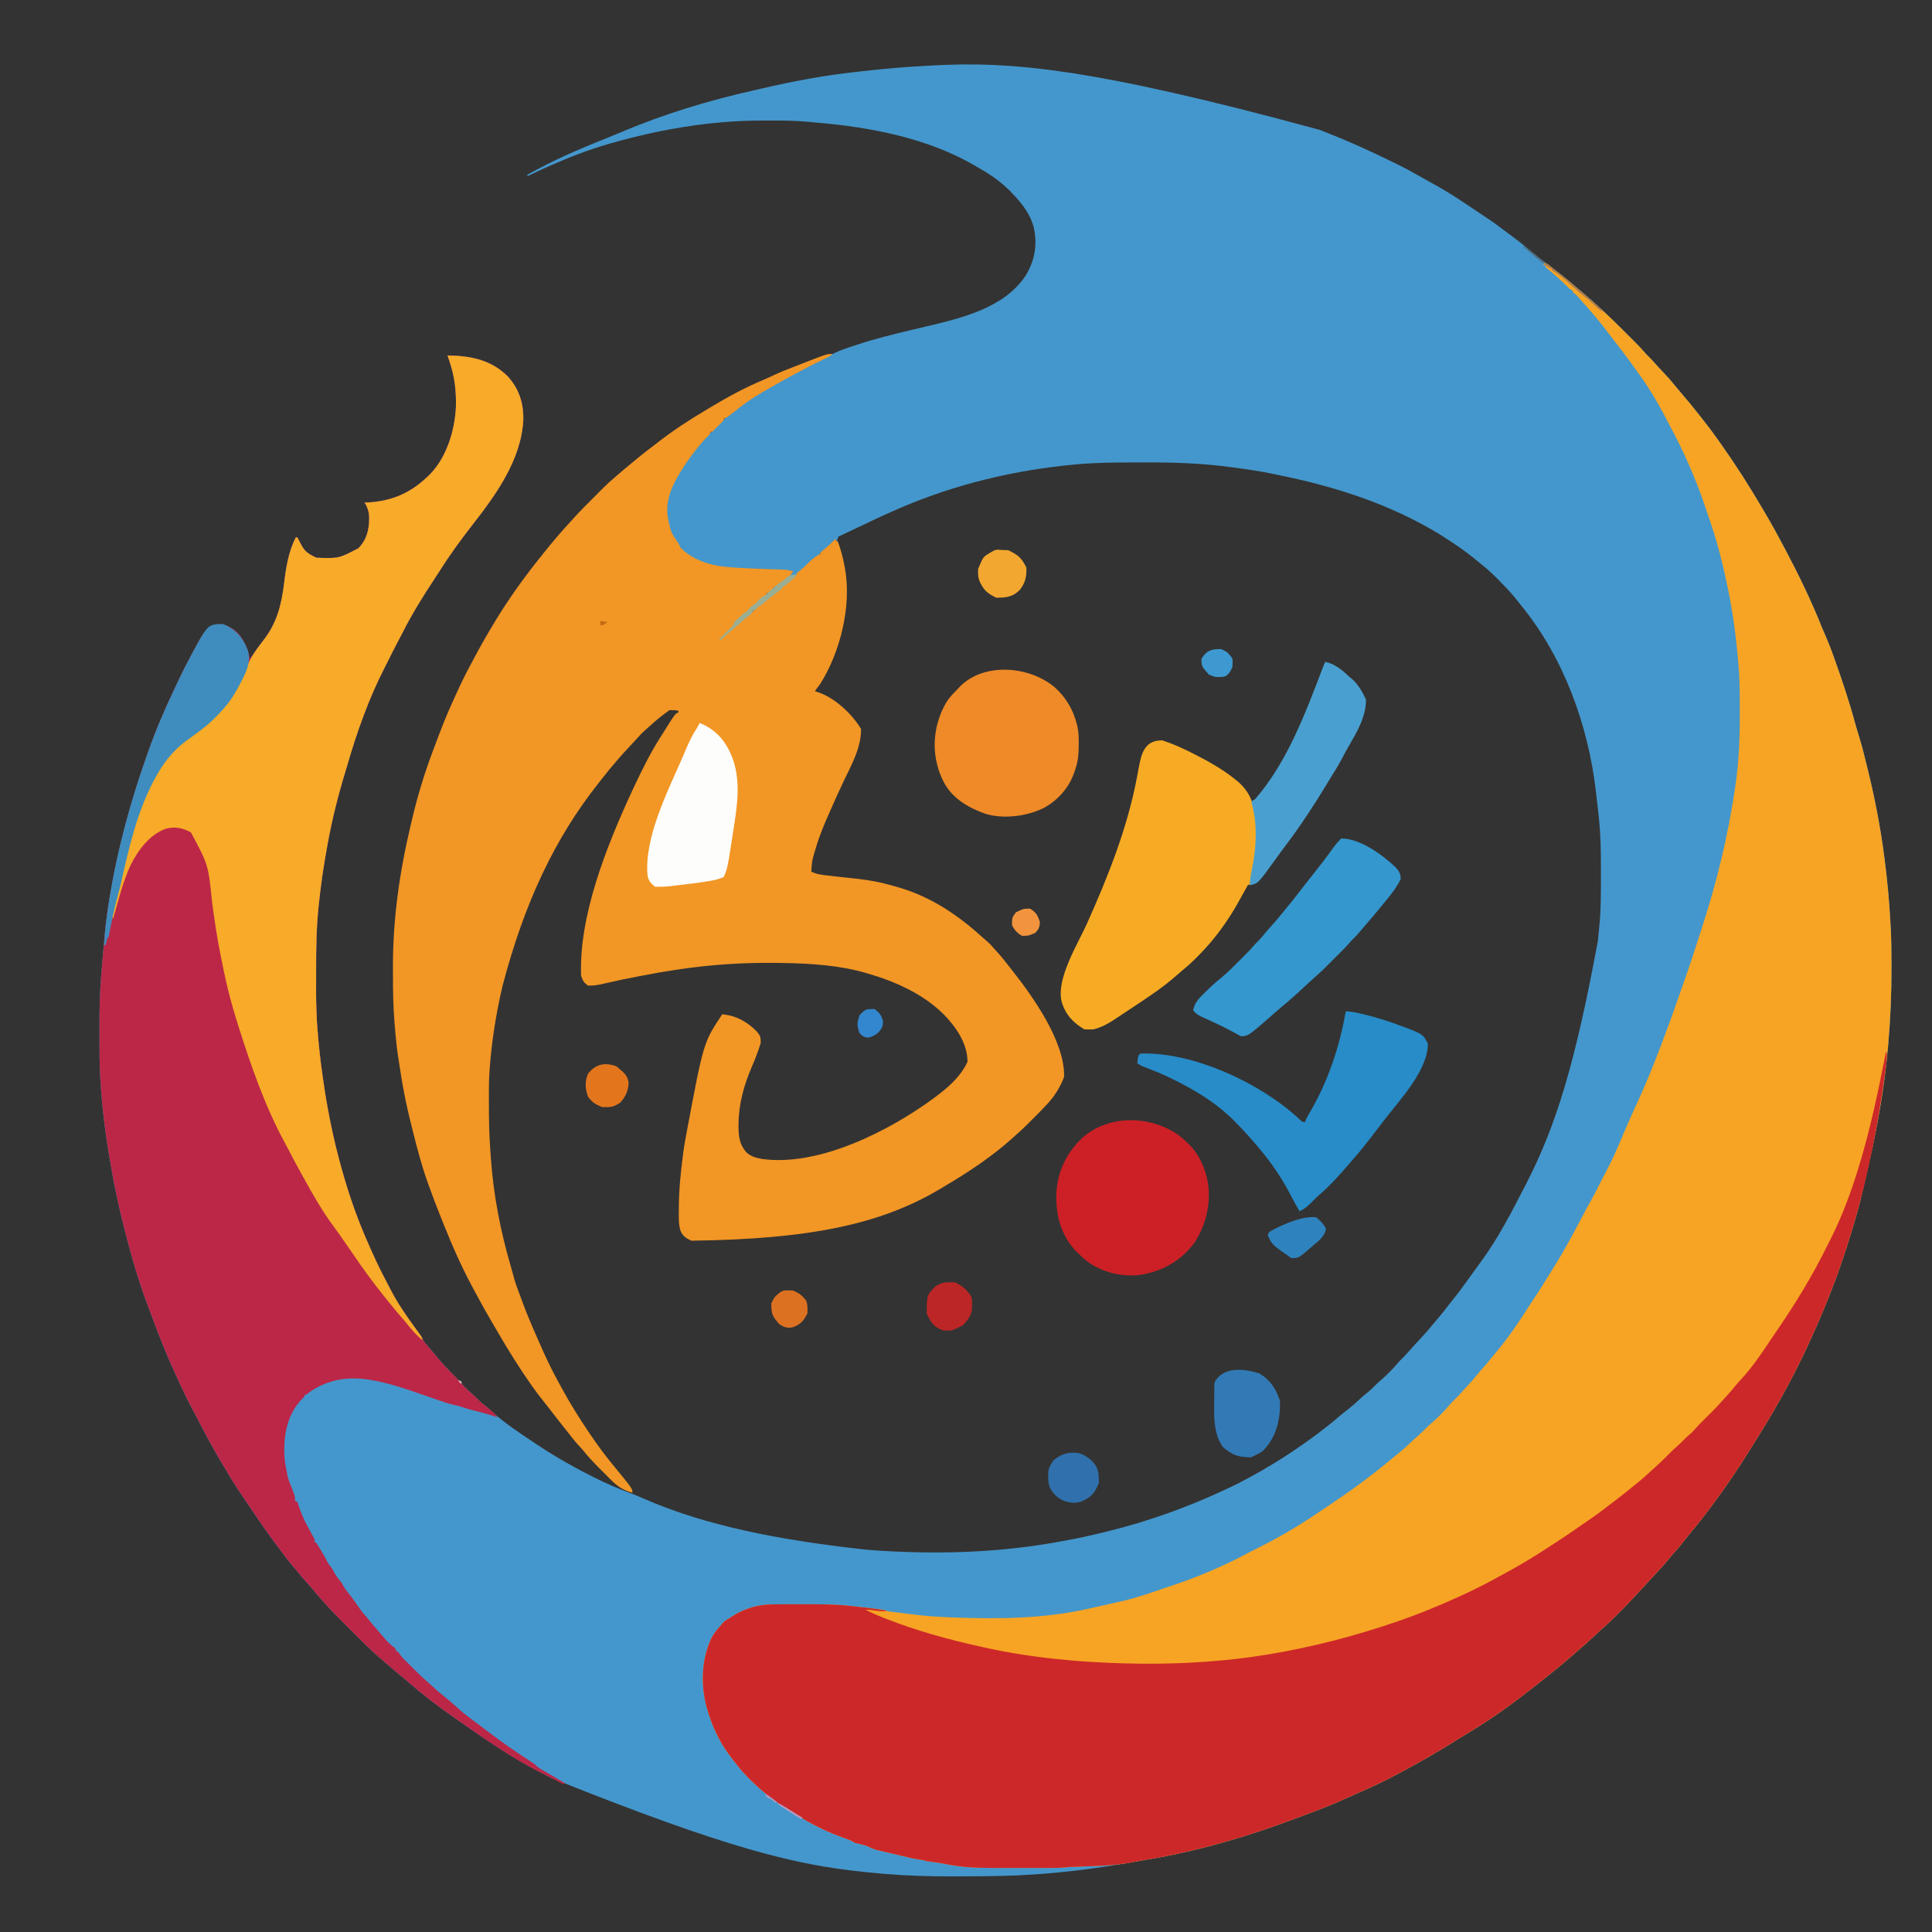 <?xml version="1.0" encoding="UTF-8"?>
<svg version="1.1" xmlns="http://www.w3.org/2000/svg" width="2560" height="2560">
<rect width="100%" height="100%" fill="#333333" stroke="none"/>
<!--<path d="M0 0 C844.8 0 1689.6 0 2560 0 C2560 844.8 2560 1689.6 2560 2560 C1715.2 2560 870.4 2560 0 2560 C0 1715.2 0 870.4 0 0 Z " fill="#FDFDFD" transform="translate(0,0)"/>-->
<path d="M0 0 C2.443 0.961 4.888 1.916 7.333 2.869 C37.438 14.62 66.712 27.843 95.705 42.105 C98.2 43.329 100.7 44.542 103.201 45.757 C114.998 51.523 126.393 57.918 137.784 64.445 C140.943 66.24 144.126 67.988 147.314 69.729 C163.539 78.607 179.314 88.295 194.6 98.704 C197.37 100.581 200.16 102.427 202.949 104.276 C230.607 122.634 230.607 122.634 242.271 131.549 C244.763 133.451 247.289 135.302 249.826 137.143 C260.059 144.579 269.948 152.308 279.64 160.436 C287.167 166.749 294.842 172.799 302.722 178.666 C312.539 185.996 322.205 193.441 331.498 201.428 C334.268 203.799 337.075 206.112 339.908 208.409 C349.871 216.536 359.58 224.923 368.97 233.706 C371.207 235.797 373.453 237.878 375.707 239.951 C385.526 249.006 395.02 258.367 404.453 267.823 C406.991 270.367 409.535 272.906 412.08 275.444 C413.721 277.086 415.361 278.728 417.001 280.37 C418.123 281.489 418.123 281.489 419.268 282.63 C423.348 286.728 427.258 290.915 431.023 295.304 C432.749 297.292 434.577 299.143 436.47 300.971 C439.029 303.442 441.4 306.016 443.728 308.702 C447.476 313.018 451.398 317.15 455.345 321.284 C460.554 326.778 465.557 332.311 470.271 338.237 C472.914 341.523 475.654 344.716 478.408 347.909 C487.16 358.084 495.69 368.407 503.933 379 C505.592 381.127 507.259 383.249 508.927 385.37 C515.534 393.789 521.991 402.273 528.122 411.046 C529.618 413.183 531.126 415.311 532.634 417.44 C551.47 444.096 568.976 471.474 585.496 499.614 C587.348 502.764 589.21 505.907 591.076 509.049 C599.991 524.124 608.31 539.48 616.47 554.971 C617.009 555.992 617.548 557.012 618.104 558.063 C635.706 591.409 652.089 625.229 665.974 660.299 C667.565 664.205 669.256 668.056 670.97 671.909 C674.47 679.815 677.549 687.836 680.47 695.971 C680.722 696.671 680.974 697.37 681.233 698.09 C691.646 727.123 701.543 756.509 709.608 786.284 C711.261 792.348 713.11 798.344 714.97 804.346 C717.916 813.895 720.472 823.493 722.799 833.209 C723.474 835.988 724.171 838.763 724.87 841.536 C735.089 882.102 743.167 923.47 748.47 964.971 C748.564 965.697 748.658 966.423 748.755 967.171 C752.302 994.547 754.794 1021.922 756.33 1049.485 C756.421 1051.102 756.516 1052.719 756.615 1054.337 C757.713 1072.324 757.759 1090.332 757.783 1108.346 C757.784 1109.172 757.785 1109.998 757.787 1110.85 C757.827 1144.695 756.411 1178.243 753.47 1211.971 C753.383 1212.979 753.296 1213.987 753.206 1215.026 C748.723 1266.045 739.819 1317.062 728.47 1366.971 C728.215 1368.092 727.961 1369.213 727.698 1370.368 C715.464 1424.046 715.464 1424.046 708.078 1448.924 C707.383 1451.266 706.692 1453.61 706.001 1455.953 C695.825 1490.408 684.084 1523.728 670.47 1556.971 C670.168 1557.71 669.866 1558.449 669.554 1559.209 C662.324 1576.847 654.606 1594.238 646.595 1611.534 C646.198 1612.391 645.801 1613.249 645.392 1614.132 C624.246 1659.725 599.209 1703.164 572.267 1745.557 C570.051 1749.046 567.865 1752.551 565.69 1756.065 C559.834 1765.514 553.7 1774.766 547.47 1783.971 C547.01 1784.652 546.55 1785.333 546.076 1786.034 C528.331 1812.217 509.371 1837.694 489.005 1861.901 C486.24 1865.251 483.57 1868.665 480.908 1872.096 C477.009 1877.11 472.941 1881.881 468.638 1886.557 C466.385 1889.067 464.269 1891.654 462.158 1894.284 C457.346 1900.225 452.182 1905.791 446.962 1911.37 C444.655 1913.846 442.377 1916.347 440.095 1918.846 C435.385 1923.997 430.629 1929.102 425.855 1934.194 C422.786 1937.471 419.745 1940.771 416.729 1944.098 C410.656 1950.782 404.369 1957.227 397.971 1963.601 C396.27 1965.297 394.574 1966.998 392.878 1968.7 C387.816 1973.766 382.743 1978.747 377.292 1983.399 C373.961 1986.274 370.791 1989.323 367.595 1992.346 C358.326 2001.068 348.875 2009.525 339.193 2017.784 C335.994 2020.515 332.821 2023.274 329.651 2026.039 C324.252 2030.744 318.825 2035.379 313.197 2039.811 C309.571 2042.683 305.992 2045.611 302.408 2048.534 C296.815 2053.085 291.194 2057.586 285.47 2061.971 C283.942 2063.149 282.413 2064.326 280.884 2065.503 C279.204 2066.796 277.523 2068.087 275.841 2069.378 C273.681 2071.037 271.529 2072.704 269.38 2074.378 C245.642 2092.817 220.643 2109.93 194.833 2125.346 C189.366 2128.612 183.987 2132.02 178.595 2135.409 C155.453 2149.91 131.885 2163.348 107.79 2176.197 C105.669 2177.331 103.551 2178.469 101.436 2179.613 C84.691 2188.67 67.517 2196.456 50.081 2204.064 C45.371 2206.124 40.688 2208.232 36.021 2210.385 C18.25 2218.571 0.177 2225.603 -18.173 2232.361 C-22.033 2233.784 -25.88 2235.238 -29.725 2236.702 C-95.072 2261.398 -163.282 2281.504 -232.307 2292.624 C-239.955 2293.857 -247.581 2295.204 -255.208 2296.56 C-296.089 2303.827 -336.705 2308.897 -378.155 2311.659 C-379.502 2311.75 -379.502 2311.75 -380.877 2311.843 C-411.777 2313.908 -442.682 2314.185 -473.639 2314.212 C-477.914 2314.216 -482.19 2314.23 -486.465 2314.253 C-516.611 2314.41 -546.482 2313.439 -576.53 2310.971 C-577.222 2310.915 -577.915 2310.858 -578.628 2310.8 C-586.336 2310.165 -594.028 2309.423 -601.717 2308.596 C-602.721 2308.491 -603.725 2308.385 -604.759 2308.277 C-693.104 2298.974 -780.964 2279.022 -1017.741 2184.018 C-1021.974 2181.777 -1026.233 2179.589 -1030.506 2177.424 C-1057.408 2163.777 -1082.59 2147.893 -1107.53 2130.971 C-1108.471 2130.334 -1109.413 2129.696 -1110.383 2129.04 C-1121.718 2121.36 -1132.944 2113.524 -1144.143 2105.647 C-1146.415 2104.052 -1148.692 2102.464 -1150.971 2100.878 C-1160.351 2094.331 -1169.506 2087.536 -1178.538 2080.518 C-1180.415 2079.06 -1182.298 2077.611 -1184.182 2076.163 C-1191.025 2070.875 -1197.627 2065.365 -1204.134 2059.669 C-1208.59 2055.769 -1213.133 2051.997 -1217.733 2048.268 C-1222.804 2044.104 -1227.757 2039.803 -1232.727 2035.52 C-1234.505 2033.993 -1236.289 2032.475 -1238.077 2030.96 C-1238.666 2030.459 -1239.255 2029.958 -1239.863 2029.441 C-1240.947 2028.52 -1242.033 2027.6 -1243.121 2026.683 C-1257.147 2014.734 -1270.057 2001.602 -1283.061 1988.57 C-1285.858 1985.768 -1288.659 1982.97 -1291.462 1980.173 C-1293.648 1977.991 -1295.832 1975.806 -1298.015 1973.62 C-1299.047 1972.588 -1300.079 1971.556 -1301.112 1970.525 C-1306.8 1964.848 -1312.308 1959.083 -1317.53 1952.971 C-1319.149 1951.196 -1320.774 1949.424 -1322.405 1947.659 C-1326.529 1943.142 -1330.409 1938.48 -1334.249 1933.721 C-1336.597 1930.89 -1339.039 1928.178 -1341.53 1925.471 C-1345.596 1921.048 -1349.436 1916.496 -1353.206 1911.819 C-1355.202 1909.373 -1357.245 1906.976 -1359.312 1904.59 C-1366.517 1896.24 -1373.069 1887.421 -1379.62 1878.554 C-1381.479 1876.041 -1383.345 1873.533 -1385.213 1871.026 C-1386.403 1869.425 -1387.591 1867.823 -1388.78 1866.221 C-1389.297 1865.527 -1389.814 1864.833 -1390.347 1864.117 C-1395.941 1856.541 -1401.224 1848.75 -1406.53 1840.971 C-1407.351 1839.768 -1407.351 1839.768 -1408.189 1838.541 C-1437.16 1796.077 -1437.16 1796.077 -1447.974 1777.606 C-1449.686 1774.706 -1451.437 1771.832 -1453.194 1768.96 C-1462.176 1754.237 -1470.51 1739.238 -1478.53 1723.971 C-1479.052 1722.979 -1479.574 1721.986 -1480.111 1720.963 C-1482.622 1716.181 -1485.119 1711.392 -1487.604 1706.596 C-1489.544 1702.856 -1491.505 1699.128 -1493.487 1695.409 C-1500.798 1681.644 -1507.502 1667.651 -1513.945 1653.461 C-1514.968 1651.208 -1515.996 1648.957 -1517.029 1646.709 C-1529.504 1619.551 -1540.259 1591.62 -1550.566 1563.576 C-1551.494 1561.068 -1552.441 1558.568 -1553.393 1556.069 C-1564.79 1525.857 -1573.89 1494.731 -1581.891 1463.465 C-1582.556 1460.868 -1583.227 1458.272 -1583.897 1455.675 C-1590.717 1429.173 -1596.439 1402.605 -1601.07 1375.635 C-1601.529 1372.973 -1601.997 1370.313 -1602.467 1367.654 C-1608.853 1331.393 -1613.459 1294.747 -1615.53 1257.971 C-1615.571 1257.318 -1615.612 1256.664 -1615.655 1255.991 C-1616.802 1237.529 -1616.717 1219.043 -1616.715 1200.553 C-1616.715 1196.89 -1616.722 1193.226 -1616.736 1189.563 C-1616.819 1166.931 -1616.379 1144.54 -1614.53 1121.971 C-1614.423 1120.623 -1614.317 1119.275 -1614.211 1117.927 C-1613.433 1108.021 -1612.593 1098.12 -1611.717 1088.221 C-1611.619 1087.11 -1611.619 1087.11 -1611.519 1085.976 C-1609.534 1063.524 -1607.377 1041.195 -1603.53 1018.971 C-1603.235 1017.245 -1602.941 1015.52 -1602.647 1013.794 C-1591.79 950.45 -1575.106 888.505 -1553.53 827.971 C-1553.061 826.642 -1552.592 825.312 -1552.125 823.982 C-1542.065 795.414 -1530.156 767.83 -1517.188 740.47 C-1515.636 737.195 -1514.092 733.915 -1512.549 730.635 C-1506.855 718.575 -1500.891 706.694 -1494.53 694.971 C-1494.146 694.259 -1493.762 693.546 -1493.366 692.812 C-1476.821 662.212 -1476.821 662.212 -1460.53 654.971 C-1449.719 654.971 -1441.407 659.236 -1433.557 666.717 C-1424.932 676.306 -1419.837 688.389 -1417.53 700.971 C-1417.045 700.305 -1416.56 699.638 -1416.061 698.952 C-1414.641 696.999 -1413.22 695.046 -1411.799 693.092 C-1410.4 691.168 -1409.002 689.244 -1407.604 687.319 C-1406.981 686.462 -1406.359 685.605 -1405.717 684.721 C-1405.06 683.811 -1404.402 682.901 -1403.725 681.964 C-1402.138 679.801 -1400.533 677.666 -1398.897 675.542 C-1381.259 652.46 -1375.38 628.902 -1371.967 600.346 C-1369.411 579.18 -1366.275 559.151 -1356.53 539.971 C-1355.87 539.971 -1355.21 539.971 -1354.53 539.971 C-1354.01 540.985 -1353.491 541.998 -1352.956 543.042 C-1352.252 544.393 -1351.547 545.745 -1350.842 547.096 C-1350.503 547.762 -1350.163 548.427 -1349.813 549.112 C-1344.589 559.071 -1340.515 561.479 -1329.53 566.971 C-1299.7 568.068 -1299.7 568.068 -1273.854 554.585 C-1262.916 543.748 -1259.475 530.616 -1259.33 515.503 C-1259.361 510.462 -1259.578 506.818 -1261.405 502.159 C-1261.753 501.266 -1262.101 500.372 -1262.459 499.452 C-1263.518 496.794 -1263.518 496.794 -1265.53 493.971 C-1264.572 493.934 -1263.614 493.897 -1262.627 493.858 C-1231.545 492.421 -1206.452 482.548 -1183.53 460.971 C-1182.938 460.444 -1182.346 459.917 -1181.737 459.374 C-1157.563 436.923 -1145.888 399.484 -1144.406 367.272 C-1143.823 346.679 -1145.995 327.519 -1152.53 307.971 C-1152.802 307.152 -1153.074 306.333 -1153.354 305.489 C-1154.077 303.316 -1154.802 301.143 -1155.53 298.971 C-1125.156 299.481 -1097.71 304.496 -1075.53 326.971 C-1060.732 343.246 -1054.636 362.548 -1055.155 384.257 C-1057.743 436.993 -1091.351 483.504 -1122.685 523.566 C-1138.39 543.658 -1153.413 564.476 -1167.026 586.046 C-1169.062 589.262 -1171.152 592.441 -1173.252 595.616 C-1188.392 618.524 -1202.708 641.621 -1215.098 666.157 C-1217.253 670.393 -1219.486 674.587 -1221.717 678.784 C-1226.419 687.676 -1230.916 696.664 -1235.383 705.675 C-1236.413 707.737 -1237.458 709.79 -1238.514 711.839 C-1259.821 753.327 -1275.673 797.934 -1288.577 842.697 C-1289.431 845.632 -1290.313 848.555 -1291.213 851.475 C-1300.535 882 -1308.411 913.443 -1314.14 944.841 C-1314.416 946.349 -1314.694 947.856 -1314.974 949.363 C-1319.633 974.461 -1323.294 999.583 -1325.967 1024.971 C-1326.093 1026.15 -1326.218 1027.328 -1326.348 1028.542 C-1329.311 1056.679 -1329.694 1084.628 -1329.66 1112.889 C-1329.654 1117.647 -1329.658 1122.405 -1329.664 1127.162 C-1329.755 1155.084 -1329.755 1155.084 -1328.53 1182.971 C-1328.472 1183.813 -1328.414 1184.655 -1328.355 1185.523 C-1327.916 1191.741 -1327.397 1197.95 -1326.842 1204.159 C-1326.758 1205.108 -1326.675 1206.057 -1326.588 1207.035 C-1324.672 1228.458 -1321.778 1249.714 -1318.53 1270.971 C-1318.349 1272.164 -1318.169 1273.357 -1317.983 1274.586 C-1316.941 1281.402 -1315.775 1288.189 -1314.53 1294.971 C-1314.358 1295.918 -1314.358 1295.918 -1314.182 1296.884 C-1310.132 1319.145 -1305.347 1341.105 -1299.53 1362.971 C-1299.241 1364.064 -1298.953 1365.157 -1298.656 1366.283 C-1289.374 1401.212 -1277.908 1436.027 -1263.467 1469.159 C-1263.188 1469.801 -1262.909 1470.443 -1262.621 1471.105 C-1254.273 1490.285 -1245.697 1509.303 -1235.739 1527.709 C-1234.501 1530.024 -1233.3 1532.355 -1232.108 1534.694 C-1223.198 1552.108 -1212.659 1568.136 -1201.073 1583.874 C-1198.667 1587.145 -1196.28 1590.429 -1193.905 1593.721 C-1193.129 1594.789 -1192.353 1595.856 -1191.553 1596.956 C-1189.53 1599.971 -1189.53 1599.971 -1188.108 1602.944 C-1186.161 1606.678 -1183.694 1609.53 -1180.905 1612.659 C-1179.819 1613.899 -1178.734 1615.14 -1177.651 1616.382 C-1177.118 1616.99 -1176.586 1617.599 -1176.037 1618.226 C-1173.956 1620.636 -1171.961 1623.113 -1169.967 1625.596 C-1162.541 1634.716 -1154.455 1643.122 -1146.099 1651.383 C-1142.59 1654.865 -1139.274 1658.448 -1136.065 1662.21 C-1131.607 1667.325 -1126.622 1671.811 -1121.487 1676.229 C-1119.644 1677.869 -1117.93 1679.572 -1116.217 1681.346 C-1112.514 1685.117 -1108.442 1688.362 -1104.327 1691.671 C-1101.788 1693.759 -1099.375 1695.922 -1096.967 1698.159 C-1079.475 1714.046 -1059.489 1727.046 -1039.905 1740.159 C-1039.208 1740.627 -1038.511 1741.094 -1037.793 1741.576 C-1028.205 1748.006 -1018.488 1754.131 -1008.53 1759.971 C-1007.158 1760.779 -1007.158 1760.779 -1005.758 1761.603 C-992.248 1769.508 -978.499 1776.913 -964.53 1783.971 C-963.416 1784.536 -962.302 1785.102 -961.154 1785.684 C-945.469 1793.592 -929.73 1800.411 -913.229 1806.464 C-907.498 1808.575 -901.918 1810.92 -896.342 1813.409 C-814.018 1849.521 -717.764 1868.29 -604.53 1880.971 C-603.419 1881.078 -602.309 1881.184 -601.165 1881.294 C-593.627 1882.003 -586.087 1882.532 -578.53 1882.971 C-577.779 1883.015 -577.029 1883.059 -576.255 1883.104 C-497.319 1887.656 -418.331 1884.707 -340.53 1869.971 C-338.238 1869.557 -335.947 1869.144 -333.655 1868.733 C-317.812 1865.843 -302.124 1862.293 -286.486 1858.451 C-284.55 1857.976 -282.613 1857.506 -280.676 1857.036 C-227.494 1844.007 -175.082 1825.247 -125.53 1801.971 C-124.502 1801.497 -123.474 1801.023 -122.416 1800.534 C-101.09 1790.692 -80.793 1779.254 -60.717 1767.096 C-60.141 1766.748 -59.564 1766.399 -58.971 1766.04 C-51.017 1761.217 -43.231 1756.186 -35.53 1750.971 C-34.826 1750.498 -34.122 1750.025 -33.397 1749.537 C-12.943 1735.752 7.079 1721.038 25.78 1704.941 C29.584 1701.678 33.5 1698.592 37.47 1695.534 C42.836 1691.386 47.846 1686.971 52.778 1682.318 C56.147 1679.151 59.605 1676.175 63.22 1673.284 C67.568 1669.794 71.485 1666.063 75.373 1662.073 C77.257 1660.185 79.186 1658.445 81.22 1656.721 C89.347 1649.735 96.932 1641.961 103.865 1633.796 C105.653 1631.763 107.541 1629.871 109.47 1627.971 C112.621 1624.862 115.552 1621.641 118.439 1618.288 C120.984 1615.386 123.598 1612.553 126.22 1609.721 C126.735 1609.165 127.249 1608.609 127.779 1608.036 C129.831 1605.818 131.884 1603.601 133.942 1601.39 C139.559 1595.358 144.991 1589.236 150.162 1582.811 C152.241 1580.253 154.361 1577.739 156.505 1575.235 C161.045 1569.931 165.417 1564.539 169.637 1558.977 C172.294 1555.48 175.013 1552.045 177.781 1548.636 C184.451 1540.411 190.672 1531.91 196.816 1523.287 C199.031 1520.186 201.265 1517.099 203.5 1514.012 C205.143 1511.742 206.781 1509.468 208.419 1507.194 C210.283 1504.608 212.159 1502.032 214.052 1499.467 C236.903 1468.338 254.869 1433.244 272.47 1398.971 C273.205 1397.545 273.205 1397.545 273.954 1396.091 C312.43 1321.143 338.024 1240.814 368.72 1074.784 C368.797 1074.072 368.875 1073.36 368.954 1072.626 C369.423 1068.237 369.845 1063.845 370.241 1059.449 C370.398 1057.754 370.563 1056.061 370.735 1054.368 C372.811 1033.895 372.779 1013.451 372.731 992.895 C372.72 988.017 372.726 983.139 372.738 978.26 C372.78 957.408 372.562 936.739 370.47 915.971 C370.388 915.114 370.305 914.257 370.22 913.374 C369.712 908.129 369.141 902.893 368.533 897.659 C368.402 896.518 368.402 896.518 368.268 895.354 C367.754 890.865 367.229 886.378 366.696 881.891 C366.495 880.186 366.301 878.48 366.108 876.774 C356.218 789.816 323.724 700.211 268.47 631.971 C267.461 630.689 267.461 630.689 266.431 629.382 C264.469 626.89 262.475 624.428 260.47 621.971 C259.706 621.02 258.941 620.069 258.154 619.089 C251.377 610.826 243.94 603.226 236.408 595.659 C235.648 594.891 235.648 594.891 234.873 594.108 C228.076 587.257 221.042 580.974 213.47 574.971 C212.107 573.851 210.746 572.728 209.388 571.6 C200.991 564.68 192.455 558.11 183.47 551.971 C182.292 551.165 182.292 551.165 181.09 550.342 C169.474 542.42 157.742 534.837 145.47 527.971 C144.547 527.451 143.624 526.931 142.673 526.395 C81.399 492.037 14.101 471.303 -54.454 457.396 C-56.422 456.993 -58.387 456.579 -60.352 456.165 C-78.524 452.337 -96.811 449.703 -115.217 447.284 C-116.287 447.139 -117.357 446.994 -118.46 446.845 C-156.444 441.753 -194.529 440.487 -232.81 440.707 C-236.815 440.726 -240.82 440.73 -244.825 440.734 C-270.473 440.76 -296.093 440.877 -321.655 443.221 C-322.347 443.284 -323.039 443.347 -323.752 443.412 C-403.486 450.712 -481.87 469.34 -555.53 500.971 C-556.571 501.417 -557.611 501.863 -558.684 502.323 C-577.257 510.333 -595.504 519.042 -613.758 527.748 C-621.668 531.519 -629.598 535.248 -637.53 538.971 C-638.19 540.951 -638.85 542.931 -639.53 544.971 C-640.19 544.311 -640.85 543.651 -641.53 542.971 C-642.473 543.932 -642.473 543.932 -643.436 544.913 C-648.626 550.158 -653.889 555.213 -659.53 559.971 C-660.19 559.971 -660.85 559.971 -661.53 559.971 C-661.53 560.631 -661.53 561.291 -661.53 561.971 C-662.185 562.493 -662.839 563.016 -663.514 563.553 C-669.801 568.624 -675.803 573.885 -681.706 579.393 C-690.007 586.971 -690.007 586.971 -692.53 586.971 C-692.86 588.291 -693.19 589.611 -693.53 590.971 C-696.961 594.503 -700.504 597.685 -704.342 600.784 C-705.318 601.574 -706.294 602.364 -707.299 603.178 C-709.53 604.971 -709.53 604.971 -711.53 604.971 C-711.86 605.961 -712.19 606.951 -712.53 607.971 C-713.424 608.673 -714.319 609.374 -715.241 610.096 C-720.909 614.542 -726.576 618.991 -732.217 623.471 C-732.984 624.08 -733.751 624.688 -734.542 625.315 C-736.311 626.789 -737.936 628.312 -739.53 629.971 C-740.52 630.301 -741.51 630.631 -742.53 630.971 C-744.18 632.621 -745.83 634.271 -747.53 635.971 C-748.52 636.301 -749.51 636.631 -750.53 636.971 C-751.19 638.291 -751.85 639.611 -752.53 640.971 C-753.063 641.372 -753.597 641.773 -754.147 642.186 C-759.303 646.12 -764.145 650.282 -768.932 654.655 C-771.551 656.99 -774.237 659.206 -776.967 661.409 C-782.7 666.044 -788.123 670.962 -793.53 675.971 C-794.19 675.641 -794.85 675.311 -795.53 674.971 C-789.26 668.701 -782.99 662.431 -776.53 655.971 C-776.2 654.651 -775.87 653.331 -775.53 651.971 C-775.01 651.524 -774.491 651.077 -773.956 650.616 C-770.003 647.189 -766.172 643.727 -762.53 639.971 C-761.54 639.641 -760.55 639.311 -759.53 638.971 C-758.973 638.249 -758.416 637.528 -757.842 636.784 C-754.387 632.582 -751.408 629.411 -746.53 626.971 C-745.973 626.229 -745.416 625.486 -744.842 624.721 C-741.589 620.852 -738.159 618.029 -733.53 615.971 C-732.54 614.95 -732.54 614.95 -731.53 613.909 C-726.616 609.023 -721.509 604.567 -715.78 600.659 C-705.386 594 -705.386 594 -697.53 584.971 C-704.082 584.028 -710.561 583.709 -717.174 583.507 C-719.472 583.429 -721.769 583.352 -724.067 583.274 C-725.257 583.235 -726.447 583.196 -727.673 583.156 C-767.747 581.825 -767.747 581.825 -786.53 579.971 C-787.221 579.91 -787.911 579.849 -788.623 579.786 C-809.82 577.849 -833.444 570.103 -847.53 553.534 C-849.53 550.971 -849.53 550.971 -849.53 547.971 C-850.52 547.641 -851.51 547.311 -852.53 546.971 C-860.42 535.686 -864.445 521.638 -865.53 507.971 C-865.606 507.224 -865.682 506.476 -865.76 505.706 C-866.604 490.841 -860.405 475.856 -853.53 462.971 C-853.211 462.37 -852.892 461.768 -852.564 461.148 C-848.172 452.948 -843.137 445.396 -837.53 437.971 C-836.194 436.119 -834.861 434.265 -833.53 432.409 C-824.77 420.407 -815.077 409.424 -804.53 398.971 C-803.308 397.751 -802.087 396.529 -800.866 395.307 C-797.087 391.529 -793.308 387.75 -789.53 383.971 C-789.021 383.451 -788.513 382.93 -787.989 382.394 C-785.687 380.15 -783.092 378.28 -780.53 376.346 C-776.318 373.147 -772.198 369.883 -768.155 366.471 C-758.753 358.743 -748.516 352.364 -737.867 346.511 C-732.287 343.437 -726.846 340.16 -721.405 336.846 C-714.742 332.806 -708.07 329.113 -701.049 325.729 C-696.979 323.696 -693.046 321.469 -689.092 319.221 C-681.23 314.776 -673.173 310.848 -664.996 307.016 C-659.87 304.605 -654.843 302.105 -649.89 299.356 C-641.033 294.447 -632.018 291.004 -622.391 287.9 C-619.34 286.91 -616.302 285.883 -613.264 284.854 C-589.969 277.055 -566.222 271.279 -542.35 265.573 C-541.094 265.272 -539.839 264.971 -538.545 264.661 C-532.283 263.162 -526.018 261.67 -519.75 260.195 C-473.355 249.197 -417.531 235.67 -389.53 193.217 C-377.568 173.803 -373.73 152.458 -378.553 130.109 C-382.769 112.739 -393.414 98.746 -405.53 85.971 C-406.203 85.241 -406.203 85.241 -406.891 84.496 C-419.516 70.85 -434.572 60.136 -450.711 51.007 C-452.544 49.963 -454.358 48.89 -456.17 47.811 C-518.876 10.92 -595.643 -3.672 -667.321 -9.664 C-670.428 -9.925 -673.529 -10.229 -676.632 -10.546 C-692.549 -12.104 -708.397 -12.34 -724.373 -12.289 C-727.978 -12.278 -731.583 -12.285 -735.188 -12.296 C-754.054 -12.347 -772.721 -11.652 -791.53 -10.029 C-792.825 -9.919 -792.825 -9.919 -794.146 -9.807 C-799.032 -9.384 -803.907 -8.892 -808.78 -8.341 C-809.507 -8.26 -810.235 -8.178 -810.984 -8.094 C-854.391 -3.166 -897.556 5.921 -939.53 17.971 C-940.638 18.289 -941.746 18.607 -942.887 18.935 C-969.55 26.677 -995.153 36.756 -1020.53 47.971 C-1021.533 48.415 -1022.537 48.858 -1023.571 49.315 C-1031.978 53.039 -1040.327 56.814 -1048.53 60.971 C-1049.19 60.641 -1049.85 60.311 -1050.53 59.971 C-1016.97 40.954 -981.944 25.804 -946.128 11.626 C-939.399 8.958 -932.707 6.219 -926.049 3.378 C-869.61 -20.679 -810.44 -38.668 -750.605 -52.107 C-746.92 -52.937 -743.24 -53.789 -739.561 -54.644 C-698.638 -64.144 -657.272 -72.011 -615.487 -76.591 C-612.534 -76.918 -609.582 -77.251 -606.631 -77.591 C-577.76 -80.911 -548.919 -83.373 -519.898 -84.903 C-517.814 -85.014 -515.731 -85.13 -513.648 -85.247 C-410.31 -90.914 -303.75 -82.654 0 0 Z " fill="#4497CC" transform="translate(1748.53,172.029)"/>
<path d="M0 0 C5 2 5 2 6.949 3.617 C12.003 7.784 17.092 11.856 22.312 15.812 C28.85 20.787 35.054 26.11 41.255 31.493 C44.108 33.957 46.992 36.384 49.875 38.812 C54.627 42.826 59.35 46.868 64 51 C64.708 51.626 65.415 52.253 66.145 52.898 C80.221 65.457 93.738 78.573 107.058 91.927 C109.588 94.463 112.123 96.992 114.658 99.521 C116.295 101.159 117.931 102.796 119.566 104.434 C120.311 105.176 121.056 105.919 121.824 106.685 C125.894 110.773 129.795 114.952 133.552 119.331 C135.278 121.32 137.106 123.171 139 125 C141.559 127.471 143.93 130.045 146.258 132.73 C150.006 137.047 153.928 141.179 157.875 145.312 C163.083 150.807 168.087 156.34 172.801 162.266 C175.444 165.552 178.184 168.745 180.938 171.938 C189.69 182.113 198.219 192.435 206.462 203.028 C208.122 205.156 209.789 207.277 211.457 209.398 C218.064 217.818 224.521 226.302 230.651 235.074 C232.148 237.211 233.656 239.34 235.164 241.469 C254 268.125 271.506 295.503 288.026 323.643 C289.878 326.792 291.74 329.936 293.605 333.078 C302.521 348.153 310.839 363.509 319 379 C319.539 380.02 320.078 381.04 320.633 382.091 C338.236 415.437 354.619 449.258 368.504 484.328 C370.095 488.234 371.786 492.085 373.5 495.938 C377 503.843 380.079 511.864 383 520 C383.252 520.699 383.504 521.398 383.763 522.119 C394.175 551.152 404.073 580.538 412.138 610.313 C413.791 616.376 415.64 622.372 417.5 628.375 C420.446 637.924 423.002 647.521 425.328 657.237 C426.004 660.017 426.7 662.791 427.4 665.565 C437.619 706.13 445.697 747.499 451 789 C451.141 790.089 451.141 790.089 451.285 791.2 C454.831 818.576 457.324 845.951 458.86 873.513 C458.951 875.131 459.046 876.748 459.145 878.365 C460.243 896.353 460.289 914.36 460.312 932.375 C460.314 933.201 460.315 934.027 460.316 934.878 C460.357 968.724 458.941 1002.272 456 1036 C455.869 1037.512 455.869 1037.512 455.736 1039.055 C451.252 1090.074 442.349 1141.09 431 1191 C430.745 1192.121 430.49 1193.242 430.228 1194.397 C417.994 1248.075 417.994 1248.075 410.607 1272.953 C409.912 1275.295 409.222 1277.638 408.531 1279.981 C398.355 1314.436 386.614 1347.757 373 1381 C372.698 1381.739 372.395 1382.477 372.084 1383.238 C364.854 1400.875 357.136 1418.266 349.125 1435.562 C348.728 1436.42 348.331 1437.277 347.922 1438.161 C326.776 1483.754 301.739 1527.192 274.797 1569.586 C272.581 1573.074 270.395 1576.58 268.22 1580.094 C262.364 1589.543 256.23 1598.795 250 1608 C249.31 1609.021 249.31 1609.021 248.605 1610.062 C230.86 1636.245 211.901 1661.723 191.535 1685.93 C188.769 1689.279 186.1 1692.693 183.438 1696.125 C179.539 1701.139 175.471 1705.91 171.168 1710.586 C168.914 1713.095 166.798 1715.682 164.688 1718.312 C159.876 1724.254 154.712 1729.82 149.492 1735.399 C147.185 1737.875 144.906 1740.376 142.625 1742.875 C137.915 1748.025 133.159 1753.131 128.385 1758.222 C125.316 1761.5 122.275 1764.799 119.259 1768.127 C113.185 1774.81 106.899 1781.256 100.501 1787.629 C98.8 1789.325 97.104 1791.027 95.408 1792.729 C90.346 1797.794 85.273 1802.775 79.822 1807.427 C76.491 1810.302 73.321 1813.352 70.125 1816.375 C60.856 1825.097 51.405 1833.554 41.723 1841.812 C38.524 1844.544 35.35 1847.303 32.181 1850.067 C26.781 1854.773 21.354 1859.407 15.727 1863.84 C12.101 1866.712 8.522 1869.64 4.938 1872.562 C-0.655 1877.114 -6.276 1881.615 -12 1886 C-13.529 1887.177 -15.057 1888.354 -16.586 1889.532 C-18.266 1890.825 -19.947 1892.116 -21.629 1893.406 C-23.789 1895.065 -25.941 1896.733 -28.09 1898.406 C-51.828 1916.846 -76.827 1933.959 -102.637 1949.375 C-108.104 1952.641 -113.483 1956.049 -118.875 1959.438 C-142.017 1973.939 -165.585 1987.376 -189.68 2000.226 C-191.801 2001.359 -193.919 2002.497 -196.035 2003.642 C-212.779 2012.699 -229.954 2020.485 -247.39 2028.093 C-252.099 2030.152 -256.782 2032.26 -261.449 2034.414 C-279.22 2042.6 -297.293 2049.631 -315.644 2056.389 C-319.503 2057.812 -323.351 2059.267 -327.195 2060.73 C-393.731 2085.876 -463.141 2106.162 -533.459 2117.222 C-536.988 2117.803 -540.487 2118.493 -543.992 2119.204 C-561.85 2122.747 -579.277 2124.066 -597.413 2124.676 C-601.758 2124.826 -606.102 2125.002 -610.446 2125.176 C-613.818 2125.31 -617.189 2125.439 -620.562 2125.558 C-621.772 2125.601 -622.982 2125.645 -624.229 2125.69 C-625.798 2125.744 -625.798 2125.744 -627.398 2125.799 C-630.365 2125.965 -633.293 2126.218 -636.249 2126.511 C-641.774 2127.027 -647.24 2127.141 -652.785 2127.129 C-653.802 2127.131 -654.818 2127.133 -655.865 2127.135 C-659.193 2127.139 -662.52 2127.136 -665.848 2127.133 C-668.188 2127.133 -670.528 2127.134 -672.868 2127.136 C-677.764 2127.137 -682.66 2127.135 -687.556 2127.13 C-693.784 2127.125 -700.011 2127.128 -706.238 2127.134 C-711.071 2127.138 -715.904 2127.136 -720.737 2127.134 C-723.03 2127.133 -725.324 2127.134 -727.617 2127.136 C-750.013 2127.154 -771.844 2126.42 -793.828 2121.797 C-802.145 2120.133 -810.597 2119.133 -819 2118 C-819.66 2117.67 -820.32 2117.34 -821 2117 C-821.788 2116.89 -822.575 2116.781 -823.387 2116.668 C-824.476 2116.509 -825.565 2116.351 -826.688 2116.188 C-827.743 2116.037 -828.799 2115.886 -829.887 2115.73 C-834.95 2114.894 -839.925 2113.67 -844.917 2112.49 C-847.238 2111.944 -849.562 2111.405 -851.885 2110.868 C-856.457 2109.809 -861.027 2108.74 -865.595 2107.666 C-867.502 2107.219 -869.409 2106.775 -871.317 2106.334 C-874.108 2105.688 -876.896 2105.033 -879.684 2104.375 C-880.954 2104.084 -880.954 2104.084 -882.25 2103.788 C-886.868 2102.687 -890.807 2101.306 -895 2099 C-900.843 2096.706 -906.856 2095.235 -913 2094 C-913.67 2093.564 -914.341 2093.129 -915.031 2092.68 C-918.404 2090.772 -921.868 2089.434 -925.5 2088.125 C-926.936 2087.595 -928.372 2087.065 -929.809 2086.535 C-931.206 2086.023 -932.603 2085.511 -934 2085 C-956.266 2076.813 -976.884 2065.5 -997 2053 C-997.877 2052.455 -997.877 2052.455 -998.771 2051.9 C-1016.506 2040.821 -1032.865 2028.443 -1048 2014 C-1048.875 2013.168 -1048.875 2013.168 -1049.769 2012.318 C-1057.822 2004.613 -1065.032 1996.611 -1071.716 1987.694 C-1072.97 1986.039 -1074.253 1984.413 -1075.551 1982.793 C-1089.931 1964.747 -1100.019 1944.954 -1107 1923 C-1107.233 1922.277 -1107.467 1921.554 -1107.708 1920.809 C-1117.842 1888.913 -1117.561 1852.742 -1103.168 1822.226 C-1100.194 1816.558 -1096.223 1811.786 -1092 1807 C-1091.35 1806.227 -1090.701 1805.453 -1090.031 1804.656 C-1087.786 1801.987 -1086.15 1800.083 -1083.062 1798.375 C-1080.093 1796.686 -1077.262 1794.857 -1074.438 1792.938 C-1068.602 1789.014 -1062.615 1786.347 -1056 1784 C-1054.67 1783.501 -1054.67 1783.501 -1053.312 1782.992 C-1039.125 1777.898 -1025.065 1777.696 -1010.191 1777.734 C-1008.294 1777.733 -1006.396 1777.731 -1004.498 1777.729 C-1000.535 1777.726 -996.572 1777.73 -992.61 1777.739 C-987.601 1777.751 -982.592 1777.744 -977.583 1777.732 C-957.968 1777.694 -938.503 1777.668 -919 1780 C-917.396 1780.172 -915.792 1780.341 -914.188 1780.507 C-910.446 1780.898 -906.708 1781.316 -902.97 1781.75 C-900.772 1782.005 -898.573 1782.253 -896.373 1782.5 C-873.868 1785.066 -873.868 1785.066 -870 1787 C-869.357 1787.08 -868.714 1787.161 -868.051 1787.244 C-866.127 1787.484 -864.204 1787.725 -862.28 1787.965 C-860.075 1788.241 -857.87 1788.516 -855.665 1788.791 C-846.134 1789.98 -846.134 1789.98 -841.547 1790.574 C-823.095 1792.947 -804.718 1794.447 -786.125 1795.125 C-784.459 1795.187 -784.459 1795.187 -782.759 1795.249 C-723.181 1797.394 -663.127 1796.952 -604.682 1783.826 C-601.934 1783.21 -599.186 1782.599 -596.436 1781.994 C-584.609 1779.392 -572.797 1776.731 -561 1774 C-559.856 1773.736 -558.712 1773.472 -557.534 1773.2 C-540.134 1769.119 -523.289 1763.274 -506.396 1757.498 C-502.393 1756.13 -498.381 1754.791 -494.367 1753.457 C-458.88 1741.58 -423.861 1726.961 -390.977 1709.057 C-387.835 1707.377 -384.636 1705.818 -381.438 1704.25 C-363.907 1695.584 -346.704 1686.168 -330 1676 C-329.413 1675.646 -328.827 1675.293 -328.222 1674.929 C-313.146 1665.822 -298.611 1655.827 -284 1646 C-283.411 1645.604 -282.822 1645.208 -282.215 1644.8 C-262.688 1631.672 -243.568 1618.199 -225.083 1603.637 C-223.132 1602.104 -221.175 1600.579 -219.215 1599.059 C-212.918 1594.164 -206.739 1589.161 -200.678 1583.977 C-197.374 1581.151 -194.022 1578.402 -190.625 1575.688 C-184.633 1570.818 -179.062 1565.526 -173.449 1560.23 C-170.891 1557.821 -168.295 1555.474 -165.625 1553.188 C-161.954 1550.033 -158.593 1546.608 -155.195 1543.164 C-153.311 1541.307 -151.395 1539.58 -149.375 1537.875 C-140.561 1530.302 -132.224 1521.833 -124.734 1512.953 C-122.431 1510.359 -119.968 1507.935 -117.5 1505.5 C-113.796 1501.84 -110.247 1498.111 -106.867 1494.148 C-104.972 1491.968 -103.02 1489.845 -101.054 1487.728 C-96.223 1482.521 -91.639 1477.188 -87.184 1471.652 C-85.006 1469.007 -82.747 1466.468 -80.438 1463.938 C-76.806 1459.948 -73.406 1455.833 -70.07 1451.594 C-67.912 1448.89 -65.68 1446.26 -63.438 1443.625 C-47.56 1424.626 -33.505 1404.16 -20.32 1383.234 C-17.532 1378.817 -14.671 1374.456 -11.75 1370.125 C-7.137 1363.268 -2.742 1356.287 1.604 1349.257 C3.133 1346.785 4.668 1344.316 6.203 1341.848 C8.988 1337.366 11.762 1332.879 14.529 1328.386 C15.417 1326.947 16.305 1325.508 17.197 1324.071 C29.564 1304.125 40.413 1283.205 51.407 1262.483 C54.988 1255.737 58.624 1249.028 62.375 1242.375 C66.255 1235.483 69.83 1228.464 73.328 1221.371 C75.556 1216.861 77.838 1212.396 80.24 1207.977 C89.905 1190.168 98.035 1171.539 105.84 1152.855 C109.235 1144.745 112.768 1136.705 116.375 1128.688 C116.647 1128.082 116.919 1127.477 117.199 1126.853 C120.186 1120.209 123.193 1113.574 126.223 1106.949 C134.764 1088.199 142.514 1069.192 150 1050 C150.585 1048.501 150.585 1048.501 151.182 1046.973 C153.112 1042.004 155.003 1037.021 156.869 1032.027 C157.721 1029.748 158.575 1027.469 159.432 1025.191 C165.612 1008.758 171.679 992.302 177.34 975.682 C179.795 968.476 182.317 961.299 184.897 954.136 C191.436 935.952 197.452 917.609 203.358 899.21 C205.048 893.945 206.755 888.685 208.48 883.43 C228.723 821.712 244.09 758.435 253.312 694.125 C253.43 693.327 253.547 692.529 253.668 691.707 C258.296 659.906 259.484 628.125 259.323 596.036 C259.309 592.381 259.314 588.727 259.319 585.072 C259.34 565.282 258.965 545.709 257 526 C256.871 524.588 256.744 523.176 256.619 521.764 C255.867 513.497 254.947 505.247 254 497 C253.874 495.9 253.749 494.801 253.619 493.668 C249.345 457.436 242.055 421.328 233 386 C232.58 384.356 232.58 384.356 232.151 382.679 C227.67 365.413 222.014 348.535 216.25 331.665 C215.198 328.58 214.158 325.493 213.125 322.402 C200.81 285.947 184.834 249.703 166.532 215.865 C164.69 212.42 162.89 208.955 161.09 205.488 C149.711 183.638 137.263 163.022 122.604 143.186 C120.981 140.975 119.382 138.748 117.789 136.516 C111.76 128.07 105.572 119.783 99.167 111.618 C95.317 106.709 91.539 101.753 87.812 96.75 C76.201 81.204 63.909 66.439 50.855 52.078 C49.284 50.318 47.787 48.529 46.312 46.688 C43.749 43.708 41.077 41.433 38 39 C38 38.34 38 37.68 38 37 C36.68 36.34 35.36 35.68 34 35 C33.154 34.143 32.309 33.286 31.438 32.402 C22.078 22.952 12.337 14.38 2 6 C2 5.34 2 4.68 2 4 C1.01 3.67 0.02 3.34 -1 3 C-0.67 2.01 -0.34 1.02 0 0 Z " fill="#F7A424" transform="translate(2046,348)"/>
<path d="M0 0 C-3 3 -3 3 -6.488 4.617 C-17.371 9.697 -28.043 15.082 -38.634 20.743 C-40.975 21.987 -43.326 23.213 -45.68 24.434 C-56.671 30.139 -67.457 36.153 -78.17 42.364 C-81.164 44.095 -84.168 45.81 -87.172 47.523 C-98.198 53.843 -108.905 60.268 -119 68 C-120.179 68.899 -120.179 68.899 -121.383 69.816 C-122.803 70.913 -124.217 72.017 -125.625 73.129 C-128.751 75.591 -131.907 78.014 -135.062 80.438 C-135.94 81.112 -135.94 81.112 -136.836 81.801 C-140.999 85 -140.999 85 -143 85 C-143.66 86.32 -144.32 87.64 -145 89 C-149.62 93.62 -154.24 98.24 -159 103 C-159.66 103 -160.32 103 -161 103 C-161.66 104.32 -162.32 105.64 -163 107 C-163.473 107.45 -163.946 107.9 -164.434 108.363 C-170.108 113.882 -175.099 119.791 -180 126 C-180.41 126.518 -180.821 127.035 -181.244 127.568 C-187.225 135.132 -192.803 142.869 -198 151 C-198.681 152.062 -199.361 153.124 -200.062 154.219 C-212.402 173.85 -222.523 195.365 -217.691 218.98 C-213.875 236.473 -213.875 236.473 -204 251 C-203.01 252.98 -202.02 254.96 -201 257 C-185.755 272.245 -163.136 280.093 -141.742 282.059 C-140.875 282.141 -140.007 282.224 -139.114 282.31 C-129.797 283.165 -120.47 283.644 -111.125 284.062 C-109.343 284.147 -107.561 284.231 -105.78 284.316 C-97.507 284.704 -89.235 285.044 -80.957 285.277 C-79.918 285.307 -79.918 285.307 -78.859 285.338 C-75.669 285.429 -72.479 285.509 -69.288 285.571 C-63.205 285.725 -57.831 286.23 -52 288 C-56.432 296.864 -67.673 303.9 -76 309 C-76.66 309 -77.32 309 -78 309 C-78.66 310.32 -79.32 311.64 -80 313 C-85 317 -85 317 -87 317 C-87.66 318.32 -88.32 319.64 -89 321 C-89.722 321.413 -90.444 321.825 -91.188 322.25 C-95.18 324.734 -98.386 327.08 -101 331 C-102.32 331.66 -103.64 332.32 -105 333 C-108.26 336.17 -111.222 339.399 -114 343 C-114.726 343.398 -115.451 343.797 -116.199 344.207 C-119.159 346.102 -121.368 348.17 -123.812 350.688 C-124.603 351.496 -125.393 352.304 -126.207 353.137 C-126.799 353.752 -127.39 354.366 -128 355 C-128.66 355 -129.32 355 -130 355 C-130.33 356.65 -130.66 358.3 -131 360 C-136.94 365.94 -142.88 371.88 -149 378 C-146.69 376.02 -144.38 374.04 -142 372 C-140.275 370.599 -138.546 369.202 -136.812 367.812 C-132.779 364.532 -128.918 361.116 -125.125 357.562 C-119.952 352.722 -114.494 348.418 -108.812 344.191 C-106.327 342.255 -104.163 340.282 -102 338 C-98.83 334.667 -95.93 332.34 -92 330 C-90.416 328.652 -88.835 327.3 -87.273 325.926 C-84.315 323.42 -81.251 321.062 -78.188 318.688 C-73.03 314.678 -68.124 310.494 -63.316 306.066 C-60.337 303.408 -57.205 300.995 -54.008 298.605 C-50.77 296.016 -48.32 293.959 -47 290 C-46.432 289.576 -45.863 289.152 -45.277 288.715 C-41.519 285.86 -37.902 283.03 -34.625 279.625 C-29.26 274.084 -23.115 268.149 -16 265 C-16 264.34 -16 263.68 -16 263 C-15.31 262.455 -14.621 261.909 -13.91 261.348 C-7.533 256.23 -1.659 250.911 4 245 C4.33 245.99 4.66 246.98 5 248 C5.66 248 6.32 248 7 248 C9.87 255.976 12.362 263.908 14.188 272.188 C14.342 272.886 14.496 273.585 14.655 274.304 C15.13 276.532 15.57 278.763 16 281 C16.18 281.904 16.359 282.808 16.544 283.74 C25.721 333.42 10.531 394.879 -16 437 C-17.567 439.237 -19.168 441.412 -20.871 443.547 C-22.091 445.02 -22.091 445.02 -23 447 C-22.466 447.147 -21.933 447.294 -21.383 447.445 C2.153 454.531 25.564 476.274 38 497 C38 522.352 25.174 544.493 14.49 567.004 C8.606 579.416 2.965 591.926 -2.562 604.5 C-2.936 605.346 -3.309 606.191 -3.693 607.062 C-10.438 622.364 -17.027 637.747 -21.75 653.812 C-22.039 654.784 -22.329 655.755 -22.627 656.756 C-27.031 671.121 -27.031 671.121 -28 686 C-22.352 688.76 -17.177 689.792 -10.961 690.539 C-9.52 690.724 -9.52 690.724 -8.05 690.912 C0.525 691.992 9.119 692.9 17.716 693.787 C35.373 695.611 52.787 697.513 70 702 C71.034 702.266 72.069 702.531 73.135 702.805 C86.018 706.156 98.724 709.823 111 715 C111.766 715.322 112.532 715.644 113.321 715.976 C145.554 729.681 172.934 749.452 198.727 772.949 C200.848 774.863 203.01 776.714 205.188 778.562 C208.484 781.437 211.343 784.521 214.168 787.855 C216.141 790.165 218.191 792.391 220.25 794.625 C225.342 800.27 229.997 806.22 234.636 812.237 C235.937 813.919 237.251 815.59 238.57 817.258 C266.17 852.324 308.18 911.377 307 958 C301.564 971.86 294.687 983.16 284.527 994.059 C284.014 994.612 283.5 995.166 282.97 995.736 C277.439 1001.659 271.739 1007.412 265.999 1013.132 C264.234 1014.891 262.474 1016.656 260.715 1018.422 C254.977 1024.163 249.189 1029.741 243 1035 C241.455 1036.413 239.913 1037.829 238.375 1039.25 C210.841 1064.031 179.081 1084.886 147.251 1103.669 C145.305 1104.82 143.366 1105.982 141.43 1107.148 C64.814 1152.379 -27.114 1173.009 -187 1175 C-194.371 1171.314 -198.385 1169.081 -201.469 1161.289 C-204.058 1152.561 -203.54 1143.395 -203.5 1134.375 C-203.499 1132.882 -203.499 1132.882 -203.498 1131.36 C-203.433 1107.727 -201.035 1084.414 -198 1061 C-197.84 1059.746 -197.68 1058.492 -197.516 1057.2 C-196.575 1050.085 -195.344 1043.049 -194 1036 C-193.709 1034.44 -193.417 1032.88 -193.126 1031.319 C-170.811 912.216 -170.811 912.216 -146 875 C-127.386 876.692 -112.922 884.809 -100 898 C-95.404 903.56 -95 905.298 -95 913 C-98.206 923.471 -102 933.522 -106.375 943.562 C-117.264 968.843 -124.24 993.598 -124.438 1021.25 C-124.448 1022.439 -124.458 1023.629 -124.469 1024.854 C-124.37 1034.614 -123.32 1044.427 -117.812 1052.75 C-117.283 1053.57 -116.753 1054.39 -116.207 1055.234 C-111.257 1062.475 -101.943 1065.055 -93.786 1066.599 C-18.166 1077.493 76.387 1029.01 135.062 985.562 C137.047 984.048 139.026 982.527 141 981 C142.305 980.006 142.305 980.006 143.637 978.992 C158.001 967.698 171.255 954.729 179 938 C179 913.572 163.691 891.578 147.125 874.75 C120.052 847.991 83.137 831.444 47 821 C45.829 820.652 45.829 820.652 44.635 820.298 C9.919 810.136 -28.759 807.602 -64.769 807.036 C-66.37 807.01 -67.97 806.982 -69.571 806.953 C-115.783 806.106 -161.315 808.996 -207 816 C-208.202 816.181 -209.405 816.361 -210.644 816.547 C-223.906 818.547 -237.087 820.88 -250.247 823.466 C-253.16 824.031 -256.078 824.576 -258.996 825.117 C-272.663 827.669 -286.227 830.551 -299.771 833.677 C-301.017 833.964 -302.263 834.251 -303.547 834.547 C-304.649 834.803 -305.751 835.059 -306.886 835.323 C-312.736 836.595 -318.039 837.103 -324 837 C-330 832 -330 832 -333 824 C-335.994 745.665 -300.798 655.001 -264 576 C-263.599 575.149 -263.197 574.298 -262.784 573.422 C-252.176 550.965 -241.405 528.939 -228 508 C-226.737 505.988 -225.475 503.975 -224.215 501.961 C-208.131 476.377 -208.131 476.377 -204 475 C-204 474.34 -204 473.68 -204 473 C-206.769 472.077 -209.267 471.945 -212.156 471.969 C-214.059 471.984 -214.059 471.984 -216 472 C-224.881 478.458 -233.416 485.009 -241.402 492.555 C-243.571 494.596 -245.779 496.528 -248.062 498.438 C-252.363 502.173 -256.122 506.384 -259.93 510.609 C-263.319 514.371 -266.785 518.058 -270.25 521.75 C-274.931 526.754 -279.546 531.791 -284 537 C-284.898 538.033 -285.796 539.065 -286.695 540.098 C-293.25 547.651 -299.535 555.371 -305.659 563.276 C-306.965 564.955 -308.283 566.624 -309.605 568.289 C-368.134 642.016 -408.325 727.736 -437 837 C-437.152 837.649 -437.304 838.299 -437.46 838.968 C-445.625 873.991 -451.223 909.142 -454 945 C-454.088 946.072 -454.175 947.145 -454.266 948.25 C-454.912 956.546 -455.16 964.782 -455.168 973.102 C-455.172 974.406 -455.176 975.71 -455.181 977.053 C-455.192 981.244 -455.19 985.434 -455.188 989.625 C-455.188 991.07 -455.188 992.514 -455.188 993.959 C-455.181 1014.524 -454.858 1035.013 -453.269 1055.524 C-453.02 1058.743 -452.804 1061.962 -452.598 1065.184 C-449.253 1114.146 -439.718 1162.93 -425.892 1209.931 C-424.432 1214.955 -423.059 1220.002 -421.722 1225.06 C-420.156 1230.833 -418.099 1236.401 -416 1242 C-415.586 1243.107 -415.171 1244.213 -414.744 1245.354 C-406.262 1268.384 -406.262 1268.384 -396.73 1290.984 C-393.9 1297.175 -391.212 1303.425 -388.525 1309.678 C-380.625 1328.036 -372.219 1345.771 -362.517 1363.255 C-361.067 1365.878 -359.634 1368.509 -358.207 1371.145 C-347.177 1391.479 -334.993 1410.863 -322 1430 C-321.55 1430.666 -321.101 1431.332 -320.637 1432.019 C-311.316 1445.814 -301.417 1459.217 -290.836 1472.07 C-265 1503.51 -265 1503.51 -265 1509 C-277.855 1505.494 -285.438 1500.044 -294.535 1490.828 C-295.681 1489.684 -295.681 1489.684 -296.849 1488.516 C-298.45 1486.913 -300.047 1485.306 -301.641 1483.695 C-304.051 1481.261 -306.475 1478.841 -308.9 1476.422 C-316.726 1468.581 -324.16 1460.721 -331 1452 C-332.584 1450.184 -334.219 1448.44 -335.875 1446.688 C-341.117 1440.985 -345.835 1434.953 -350.57 1428.833 C-352.97 1425.756 -355.426 1422.725 -357.875 1419.688 C-362.729 1413.65 -367.448 1407.519 -372.133 1401.35 C-375.789 1396.549 -379.523 1391.82 -383.312 1387.125 C-388.07 1381.213 -392.626 1375.204 -397 1369 C-397.508 1368.282 -398.016 1367.564 -398.539 1366.824 C-414.736 1343.902 -429.327 1320.409 -443.426 1296.141 C-445.785 1292.081 -448.158 1288.029 -450.543 1283.984 C-458.162 1271.045 -465.484 1257.976 -472.546 1244.724 C-473.847 1242.288 -475.158 1239.858 -476.473 1237.43 C-491.158 1210.151 -503.631 1182.093 -515.073 1153.325 C-516.25 1150.373 -517.439 1147.427 -518.628 1144.481 C-524.481 1129.967 -530.059 1115.366 -535.312 1100.625 C-535.659 1099.661 -535.659 1099.661 -536.013 1098.677 C-543.983 1076.442 -550.058 1053.611 -555.738 1030.702 C-556.689 1026.868 -557.654 1023.037 -558.619 1019.207 C-564.168 997.05 -568.75 974.829 -572.188 952.25 C-572.436 950.643 -572.686 949.036 -572.936 947.43 C-573.414 944.345 -573.889 941.26 -574.359 938.174 C-574.75 935.612 -575.153 933.054 -575.567 930.496 C-576.873 922.375 -577.751 914.252 -578.5 906.062 C-578.617 904.846 -578.735 903.63 -578.855 902.377 C-579.27 897.92 -579.64 893.461 -580 889 C-580.084 887.993 -580.169 886.987 -580.256 885.95 C-581.936 865.501 -582.346 845.154 -582.316 824.645 C-582.311 821.229 -582.318 817.814 -582.336 814.398 C-582.678 749.733 -573.568 685.931 -558.503 623.107 C-557.755 619.974 -557.028 616.836 -556.297 613.699 C-549.323 584.338 -540.402 555.307 -529.776 527.068 C-528.913 524.768 -528.057 522.466 -527.202 520.163 C-519.537 499.541 -511.708 479.086 -502.444 459.121 C-500.926 455.839 -499.434 452.546 -497.945 449.25 C-492.47 437.176 -486.746 425.309 -480.428 413.653 C-478.801 410.631 -477.203 407.593 -475.605 404.555 C-466.902 388.057 -457.681 371.944 -448 356 C-447.315 354.866 -447.315 354.866 -446.617 353.709 C-428.477 323.746 -407.941 295.275 -386 268 C-384.687 266.355 -383.374 264.709 -382.062 263.062 C-371.07 249.343 -359.762 235.938 -347.808 223.044 C-346.099 221.198 -344.407 219.34 -342.726 217.469 C-334.713 208.577 -326.275 200.123 -317.802 191.671 C-315.303 189.178 -312.811 186.68 -310.318 184.182 C-308.709 182.573 -307.099 180.964 -305.488 179.355 C-304.755 178.62 -304.021 177.884 -303.265 177.127 C-298.67 172.551 -293.928 168.213 -289 164 C-287.847 163.003 -286.695 162.006 -285.543 161.008 C-279.322 155.656 -273.062 150.365 -266.688 145.195 C-263.89 142.91 -261.134 140.581 -258.375 138.25 C-251.49 132.502 -244.358 127.096 -237.21 121.682 C-235.029 120.022 -232.861 118.348 -230.695 116.668 C-211.09 101.48 -190.378 87.793 -169.018 75.198 C-166.758 73.856 -164.509 72.496 -162.262 71.133 C-139.199 57.159 -115.71 44.488 -90.82 34.051 C-86.636 32.29 -82.531 30.4 -78.438 28.438 C-69.471 24.181 -60.245 20.602 -51 17 C-49.78 16.523 -48.559 16.046 -47.302 15.555 C-43.245 13.97 -39.185 12.39 -35.125 10.812 C-34.154 10.434 -34.154 10.434 -33.163 10.048 C-7.327 0 -7.327 0 0 0 Z " fill="#F29625" transform="translate(1103,469)"/>
<path d="M0 0 C30.374 0.51 57.819 5.524 80 28 C94.797 44.274 100.894 63.577 100.375 85.285 C97.787 138.022 64.178 184.533 32.845 224.595 C17.14 244.686 2.117 265.505 -11.496 287.074 C-13.532 290.291 -15.623 293.469 -17.723 296.645 C-32.862 319.552 -47.179 342.649 -59.568 367.186 C-61.723 371.422 -63.957 375.616 -66.188 379.812 C-70.889 388.704 -75.386 397.693 -79.854 406.704 C-80.883 408.766 -81.928 410.819 -82.984 412.867 C-104.291 454.356 -120.143 498.962 -133.047 543.726 C-133.901 546.66 -134.784 549.583 -135.684 552.504 C-145.005 583.029 -152.882 614.471 -158.611 645.87 C-158.886 647.378 -159.164 648.885 -159.444 650.392 C-164.103 675.49 -167.764 700.612 -170.438 726 C-170.563 727.178 -170.689 728.357 -170.818 729.571 C-173.782 757.707 -174.164 785.656 -174.13 813.918 C-174.125 818.676 -174.128 823.433 -174.134 828.191 C-174.225 856.113 -174.225 856.113 -173 884 C-172.942 884.842 -172.884 885.684 -172.825 886.552 C-172.386 892.77 -171.867 898.979 -171.312 905.188 C-171.229 906.137 -171.145 907.086 -171.058 908.064 C-169.142 929.487 -166.248 950.743 -163 972 C-162.82 973.193 -162.639 974.385 -162.454 975.614 C-161.411 982.43 -160.245 989.218 -159 996 C-158.885 996.631 -158.771 997.262 -158.652 997.912 C-154.603 1020.173 -149.817 1042.134 -144 1064 C-143.712 1065.093 -143.423 1066.186 -143.126 1067.312 C-133.844 1102.24 -122.378 1137.056 -107.938 1170.188 C-107.658 1170.83 -107.379 1171.472 -107.091 1172.134 C-98.743 1191.314 -90.168 1210.332 -80.209 1228.738 C-78.972 1231.053 -77.771 1233.384 -76.578 1235.723 C-67.668 1253.136 -57.129 1269.165 -45.543 1284.903 C-43.137 1288.173 -40.751 1291.457 -38.375 1294.75 C-37.599 1295.817 -36.823 1296.885 -36.023 1297.984 C-34 1301 -34 1301 -32.578 1303.973 C-30.631 1307.707 -28.164 1310.559 -25.375 1313.688 C-24.289 1314.927 -23.205 1316.168 -22.121 1317.41 C-21.589 1318.019 -21.056 1318.627 -20.507 1319.254 C-18.426 1321.665 -16.431 1324.141 -14.438 1326.625 C-7.011 1335.745 1.075 1344.151 9.431 1352.412 C12.94 1355.894 16.255 1359.477 19.465 1363.238 C23.923 1368.354 28.908 1372.84 34.043 1377.258 C35.885 1378.898 37.6 1380.601 39.312 1382.375 C42.998 1386.128 47.05 1389.357 51.141 1392.656 C62.819 1402.229 62.819 1402.229 66 1407 C64.804 1406.588 63.608 1406.175 62.375 1405.75 C53.324 1402.742 44.139 1400.252 34.875 1398 C29.16 1396.611 23.626 1394.921 18.075 1392.98 C15.168 1392.054 12.327 1391.396 9.34 1390.785 C1.149 1388.93 -6.694 1386.184 -14.616 1383.418 C-17.312 1382.479 -20.01 1381.549 -22.709 1380.621 C-29.707 1378.216 -36.701 1375.802 -43.688 1373.367 C-61.897 1367.028 -79.971 1361.425 -99 1358 C-99.792 1357.857 -100.584 1357.715 -101.399 1357.568 C-131.006 1352.54 -156.95 1356.289 -182 1373 C-183.684 1374.312 -185.356 1375.638 -187 1377 C-187.66 1377 -188.32 1377 -189 1377 C-189.33 1377.99 -189.66 1378.98 -190 1380 C-190.722 1380.701 -191.444 1381.402 -192.188 1382.125 C-210.479 1400.57 -216.194 1424.78 -216.375 1450.062 C-216.332 1460.082 -215.334 1469.267 -213 1479 C-212.682 1480.791 -212.369 1482.582 -212.062 1484.375 C-211.227 1488.512 -209.798 1492.187 -208.152 1496.062 C-202 1511.746 -202 1511.746 -202 1518 C-201.01 1518.33 -200.02 1518.66 -199 1519 C-198.83 1519.527 -198.66 1520.055 -198.484 1520.598 C-194.864 1531.689 -190.85 1542.014 -185.051 1552.14 C-183.132 1555.535 -181.325 1558.991 -179.5 1562.438 C-178.823 1563.707 -178.146 1564.977 -177.469 1566.246 C-176 1569 -176 1569 -176 1573 C-175.34 1573 -174.68 1573 -174 1573 C-172.078 1576.164 -170.164 1579.331 -168.25 1582.5 C-167.711 1583.387 -167.172 1584.274 -166.617 1585.188 C-164.187 1589.218 -161.831 1593.228 -159.77 1597.461 C-158.397 1600.205 -157.38 1601.892 -155.438 1604.125 C-152.995 1607.006 -151.655 1609.623 -150 1613 C-146.629 1618.583 -146.629 1618.583 -142.438 1623.531 C-140.818 1625.186 -140.017 1626.735 -139 1628.812 C-136.338 1633.754 -132.95 1637.991 -129.44 1642.34 C-125.81 1646.874 -122.492 1651.557 -119.25 1656.375 C-115.98 1661.216 -112.686 1665.805 -108.719 1670.109 C-106.676 1672.356 -104.782 1674.699 -102.875 1677.062 C-98.56 1682.371 -94.103 1687.544 -89.605 1692.698 C-89.08 1693.299 -88.556 1693.9 -88.016 1694.52 C-87.506 1695.104 -86.996 1695.688 -86.47 1696.291 C-85.076 1697.912 -83.719 1699.558 -82.367 1701.215 C-80.314 1703.63 -78.278 1705.695 -75.875 1707.75 C-75.212 1708.322 -74.55 1708.895 -73.867 1709.484 C-71.867 1711.156 -71.867 1711.156 -69 1713 C-69 1713.99 -69 1714.98 -69 1716 C-68.34 1716 -67.68 1716 -67 1716 C-67 1716.66 -67 1717.32 -67 1718 C-66.34 1718 -65.68 1718 -65 1718 C-64.632 1718.694 -64.263 1719.387 -63.884 1720.102 C-61.579 1723.648 -58.862 1726.406 -55.863 1729.367 C-55.265 1729.965 -54.667 1730.563 -54.05 1731.179 C-52.786 1732.44 -51.519 1733.699 -50.25 1734.956 C-48.331 1736.857 -46.42 1738.765 -44.51 1740.676 C-39.023 1746.147 -33.545 1751.579 -27.64 1756.603 C-25.082 1758.782 -22.646 1761.085 -20.188 1763.375 C-15.547 1767.662 -10.769 1771.719 -5.852 1775.688 C-2.683 1778.257 0.446 1780.868 3.562 1783.5 C4.114 1783.966 4.666 1784.432 5.234 1784.912 C8.553 1787.73 11.794 1790.616 15 1793.562 C20.721 1798.744 26.832 1803.373 33 1808 C33.751 1808.565 34.503 1809.131 35.277 1809.713 C39.524 1812.907 43.775 1816.096 48.031 1819.277 C51.041 1821.528 54.043 1823.788 57.031 1826.066 C73.276 1838.423 90.138 1849.971 107.238 1861.109 C108.315 1861.816 109.391 1862.522 110.5 1863.25 C111.459 1863.874 112.418 1864.498 113.406 1865.141 C116 1867 116 1867 117.773 1868.898 C121.144 1872.08 125.099 1874.116 129.125 1876.375 C130.841 1877.352 132.558 1878.33 134.273 1879.309 C135.093 1879.774 135.912 1880.239 136.757 1880.718 C140.198 1882.684 143.586 1884.733 146.977 1886.785 C149.956 1888.574 152.974 1890.29 156 1892 C155.01 1892.33 154.02 1892.66 153 1893 C151.86 1892.394 150.721 1891.788 149.547 1891.164 C141.966 1887.148 134.38 1883.161 126.678 1879.381 C85.828 1859.307 48.529 1832.798 11.387 1806.676 C9.115 1805.081 6.837 1803.492 4.559 1801.906 C-4.821 1795.36 -13.976 1788.564 -23.008 1781.546 C-24.885 1780.089 -26.768 1778.64 -28.652 1777.191 C-35.495 1771.904 -42.097 1766.393 -48.604 1760.698 C-53.06 1756.798 -57.603 1753.026 -62.203 1749.297 C-67.274 1745.133 -72.227 1740.832 -77.197 1736.548 C-78.975 1735.022 -80.76 1733.504 -82.547 1731.988 C-83.136 1731.487 -83.726 1730.986 -84.333 1730.47 C-85.417 1729.548 -86.503 1728.629 -87.591 1727.712 C-101.617 1715.763 -114.527 1702.63 -127.531 1689.599 C-130.328 1686.797 -133.13 1683.998 -135.932 1681.202 C-138.118 1679.019 -140.302 1676.834 -142.485 1674.649 C-143.517 1673.616 -144.549 1672.585 -145.583 1671.554 C-151.27 1665.876 -156.779 1660.112 -162 1654 C-163.62 1652.224 -165.244 1650.453 -166.875 1648.688 C-170.999 1644.171 -174.879 1639.509 -178.719 1634.75 C-181.067 1631.919 -183.509 1629.206 -186 1626.5 C-190.066 1622.077 -193.906 1617.525 -197.676 1612.848 C-199.673 1610.401 -201.715 1608.005 -203.783 1605.618 C-210.987 1597.268 -217.539 1588.449 -224.09 1579.583 C-225.949 1577.069 -227.815 1574.561 -229.684 1572.055 C-230.873 1570.453 -232.062 1568.852 -233.25 1567.25 C-233.767 1566.556 -234.285 1565.861 -234.818 1565.146 C-240.412 1557.57 -245.694 1549.779 -251 1542 C-251.821 1540.797 -251.821 1540.797 -252.659 1539.569 C-281.63 1497.105 -281.63 1497.105 -292.444 1478.634 C-294.157 1475.735 -295.907 1472.861 -297.664 1469.988 C-306.647 1455.266 -314.981 1440.267 -323 1425 C-323.522 1424.007 -324.044 1423.015 -324.582 1421.992 C-327.092 1417.209 -329.589 1412.421 -332.074 1407.625 C-334.014 1403.884 -335.976 1400.156 -337.957 1396.438 C-345.268 1382.673 -351.972 1368.68 -358.415 1354.489 C-359.438 1352.236 -360.466 1349.986 -361.499 1347.737 C-373.974 1320.579 -384.73 1292.649 -395.037 1264.605 C-395.964 1262.097 -396.911 1259.597 -397.863 1257.098 C-409.26 1226.885 -418.361 1195.76 -426.361 1164.494 C-427.027 1161.896 -427.697 1159.3 -428.367 1156.704 C-435.187 1130.202 -440.909 1103.633 -445.54 1076.664 C-446 1074.002 -446.467 1071.342 -446.937 1068.682 C-453.324 1032.422 -457.929 995.776 -460 959 C-460.041 958.346 -460.083 957.693 -460.125 957.02 C-461.272 938.558 -461.187 920.071 -461.185 901.582 C-461.185 897.918 -461.192 894.255 -461.206 890.592 C-461.289 867.959 -460.85 845.569 -459 823 C-458.893 821.652 -458.787 820.304 -458.681 818.956 C-457.903 809.049 -457.063 799.149 -456.188 789.25 C-456.089 788.138 -456.089 788.138 -455.989 787.004 C-454.004 764.553 -451.848 742.224 -448 720 C-447.706 718.274 -447.411 716.548 -447.117 714.822 C-436.26 651.479 -419.576 589.534 -398 529 C-397.531 527.67 -397.063 526.34 -396.595 525.01 C-386.535 496.442 -374.626 468.859 -361.658 441.499 C-360.106 438.223 -358.562 434.944 -357.02 431.664 C-351.326 419.603 -345.361 407.723 -339 396 C-338.616 395.287 -338.232 394.575 -337.836 393.84 C-321.291 363.241 -321.291 363.241 -305 356 C-294.19 356 -285.878 360.265 -278.027 367.746 C-269.403 377.335 -264.307 389.417 -262 402 C-261.273 401 -261.273 401 -260.531 399.98 C-259.111 398.027 -257.69 396.074 -256.27 394.121 C-254.87 392.197 -253.472 390.273 -252.074 388.348 C-251.14 387.062 -251.14 387.062 -250.188 385.75 C-249.53 384.84 -248.873 383.93 -248.195 382.992 C-246.609 380.83 -245.003 378.695 -243.367 376.57 C-225.729 353.489 -219.85 329.931 -216.438 301.375 C-213.882 280.208 -210.746 260.18 -201 241 C-200.34 241 -199.68 241 -199 241 C-198.481 242.013 -197.961 243.026 -197.426 244.07 C-196.722 245.422 -196.017 246.774 -195.312 248.125 C-194.973 248.79 -194.633 249.455 -194.283 250.141 C-189.06 260.1 -184.985 262.508 -174 268 C-144.17 269.097 -144.17 269.097 -118.324 255.613 C-107.386 244.777 -103.946 231.645 -103.8 216.532 C-103.831 211.491 -104.048 207.847 -105.875 203.188 C-106.223 202.294 -106.571 201.401 -106.93 200.48 C-107.988 197.823 -107.988 197.823 -110 195 C-108.563 194.944 -108.563 194.944 -107.098 194.887 C-76.015 193.45 -50.923 183.577 -28 162 C-27.408 161.473 -26.817 160.946 -26.207 160.402 C-2.034 137.951 9.642 100.512 11.124 68.3 C11.707 47.708 9.535 28.548 3 9 C2.728 8.181 2.456 7.362 2.176 6.518 C1.453 4.344 0.728 2.172 0 0 Z " fill="#BC2747" transform="translate(593,471)"/>
<path d="M0 0 C0.33 0 0.66 0 1 0 C1.415 10.014 -0.114 19.735 -1.5 29.625 C-1.632 30.579 -1.764 31.532 -1.9 32.515 C-10.995 97.941 -23.576 163.577 -42.393 226.953 C-43.088 229.295 -43.778 231.638 -44.469 233.981 C-54.645 268.436 -66.386 301.757 -80 335 C-80.302 335.739 -80.605 336.477 -80.916 337.238 C-88.146 354.875 -95.864 372.266 -103.875 389.562 C-104.47 390.849 -104.47 390.849 -105.078 392.161 C-126.224 437.754 -151.261 481.192 -178.203 523.586 C-180.419 527.074 -182.605 530.58 -184.78 534.094 C-190.636 543.543 -196.77 552.795 -203 562 C-203.46 562.681 -203.92 563.361 -204.395 564.062 C-222.14 590.245 -241.099 615.723 -261.465 639.93 C-264.231 643.279 -266.9 646.693 -269.562 650.125 C-273.461 655.139 -277.529 659.91 -281.832 664.586 C-284.086 667.095 -286.202 669.682 -288.312 672.312 C-293.124 678.254 -298.288 683.82 -303.508 689.399 C-305.815 691.875 -308.094 694.376 -310.375 696.875 C-315.085 702.025 -319.841 707.131 -324.615 712.222 C-327.684 715.5 -330.725 718.799 -333.741 722.127 C-339.815 728.81 -346.101 735.256 -352.499 741.629 C-354.2 743.325 -355.896 745.027 -357.592 746.729 C-362.654 751.794 -367.727 756.775 -373.178 761.427 C-376.509 764.302 -379.679 767.352 -382.875 770.375 C-392.144 779.097 -401.595 787.554 -411.277 795.812 C-414.476 798.544 -417.65 801.303 -420.819 804.067 C-426.219 808.773 -431.646 813.407 -437.273 817.84 C-440.899 820.712 -444.478 823.64 -448.062 826.562 C-453.655 831.114 -459.276 835.615 -465 840 C-466.529 841.177 -468.057 842.354 -469.586 843.532 C-471.266 844.825 -472.947 846.116 -474.629 847.406 C-476.789 849.065 -478.941 850.733 -481.09 852.406 C-504.828 870.846 -529.827 887.959 -555.637 903.375 C-561.104 906.641 -566.483 910.049 -571.875 913.438 C-595.017 927.939 -618.585 941.376 -642.68 954.226 C-644.801 955.359 -646.919 956.497 -649.035 957.642 C-665.779 966.699 -682.954 974.485 -700.39 982.093 C-705.099 984.152 -709.782 986.26 -714.449 988.414 C-732.22 996.6 -750.293 1003.631 -768.644 1010.389 C-772.503 1011.812 -776.351 1013.267 -780.195 1014.73 C-846.731 1039.876 -916.141 1060.162 -986.459 1071.222 C-989.988 1071.803 -993.487 1072.493 -996.992 1073.204 C-1014.85 1076.747 -1032.277 1078.066 -1050.413 1078.676 C-1054.758 1078.826 -1059.102 1079.002 -1063.446 1079.176 C-1066.818 1079.31 -1070.189 1079.439 -1073.562 1079.558 C-1074.772 1079.601 -1075.982 1079.645 -1077.229 1079.69 C-1078.798 1079.744 -1078.798 1079.744 -1080.398 1079.799 C-1083.365 1079.965 -1086.293 1080.218 -1089.249 1080.511 C-1094.774 1081.027 -1100.24 1081.141 -1105.785 1081.129 C-1106.802 1081.131 -1107.818 1081.133 -1108.865 1081.135 C-1112.193 1081.139 -1115.52 1081.136 -1118.848 1081.133 C-1121.188 1081.133 -1123.528 1081.134 -1125.868 1081.136 C-1130.764 1081.137 -1135.66 1081.135 -1140.556 1081.13 C-1146.784 1081.125 -1153.011 1081.128 -1159.238 1081.134 C-1164.071 1081.138 -1168.904 1081.136 -1173.737 1081.134 C-1176.03 1081.133 -1178.324 1081.134 -1180.617 1081.136 C-1203.013 1081.154 -1224.844 1080.42 -1246.828 1075.797 C-1255.145 1074.133 -1263.597 1073.133 -1272 1072 C-1272.66 1071.67 -1273.32 1071.34 -1274 1071 C-1274.788 1070.89 -1275.575 1070.781 -1276.387 1070.668 C-1277.476 1070.509 -1278.565 1070.351 -1279.688 1070.188 C-1280.743 1070.037 -1281.799 1069.886 -1282.887 1069.73 C-1287.95 1068.894 -1292.925 1067.67 -1297.917 1066.49 C-1300.238 1065.944 -1302.562 1065.405 -1304.885 1064.868 C-1309.457 1063.809 -1314.027 1062.74 -1318.595 1061.666 C-1320.502 1061.219 -1322.409 1060.775 -1324.317 1060.334 C-1327.108 1059.688 -1329.896 1059.033 -1332.684 1058.375 C-1333.531 1058.181 -1334.377 1057.987 -1335.25 1057.788 C-1339.868 1056.687 -1343.807 1055.306 -1348 1053 C-1353.843 1050.706 -1359.856 1049.235 -1366 1048 C-1366.67 1047.564 -1367.341 1047.129 -1368.031 1046.68 C-1371.404 1044.772 -1374.868 1043.434 -1378.5 1042.125 C-1379.936 1041.595 -1381.372 1041.065 -1382.809 1040.535 C-1384.206 1040.023 -1385.603 1039.511 -1387 1039 C-1409.266 1030.813 -1429.884 1019.5 -1450 1007 C-1450.584 1006.637 -1451.169 1006.274 -1451.771 1005.9 C-1469.506 994.821 -1485.865 982.443 -1501 968 C-1501.875 967.168 -1501.875 967.168 -1502.769 966.318 C-1510.822 958.613 -1518.032 950.611 -1524.716 941.694 C-1525.97 940.039 -1527.253 938.413 -1528.551 936.793 C-1542.931 918.747 -1553.019 898.954 -1560 877 C-1560.233 876.277 -1560.467 875.554 -1560.708 874.809 C-1570.842 842.913 -1570.561 806.742 -1556.168 776.226 C-1553.194 770.558 -1549.223 765.786 -1545 761 C-1544.35 760.227 -1543.701 759.453 -1543.031 758.656 C-1540.786 755.987 -1539.15 754.083 -1536.062 752.375 C-1533.093 750.686 -1530.262 748.857 -1527.438 746.938 C-1521.602 743.014 -1515.615 740.347 -1509 738 C-1508.113 737.667 -1507.226 737.335 -1506.312 736.992 C-1492.125 731.898 -1478.065 731.696 -1463.191 731.734 C-1461.294 731.733 -1459.396 731.731 -1457.498 731.729 C-1453.535 731.726 -1449.572 731.73 -1445.61 731.739 C-1440.601 731.751 -1435.592 731.744 -1430.583 731.732 C-1410.968 731.694 -1391.503 731.668 -1372 734 C-1370.396 734.172 -1368.792 734.341 -1367.188 734.507 C-1363.446 734.898 -1359.708 735.316 -1355.97 735.75 C-1353.772 736.005 -1351.573 736.253 -1349.373 736.5 C-1341.205 737.431 -1333.093 738.539 -1325 740 C-1325 740.33 -1325 740.66 -1325 741 C-1331.528 741.221 -1337.55 740.557 -1343.984 739.438 C-1346.72 739.041 -1349.245 738.967 -1352 739 C-1344.068 743.179 -1335.895 746.652 -1327.562 749.938 C-1326.513 750.352 -1326.513 750.352 -1325.443 750.774 C-1285.138 766.591 -1243.266 778.229 -1201.022 787.552 C-1198.899 788.022 -1196.778 788.499 -1194.657 788.976 C-1157.763 797.252 -1120.728 802.49 -1083.077 805.815 C-1081.213 805.981 -1079.35 806.154 -1077.487 806.327 C-1069.998 807.023 -1062.508 807.554 -1055 808 C-1053.924 808.066 -1053.924 808.066 -1052.827 808.133 C-994.929 811.644 -936.751 811.548 -879 806 C-878.13 805.918 -877.259 805.836 -876.363 805.751 C-865.543 804.727 -854.766 803.486 -844 802 C-843.256 801.898 -842.513 801.795 -841.746 801.69 C-783.262 793.592 -726.22 779.983 -670 762 C-669.367 761.798 -668.735 761.596 -668.083 761.387 C-641.392 752.834 -615.139 743.22 -589.422 732.051 C-587.7 731.304 -585.975 730.56 -584.25 729.82 C-560.14 719.468 -536.532 708.259 -513.624 695.455 C-510.972 693.985 -508.306 692.545 -505.633 691.113 C-486.191 680.686 -467.303 669.358 -448.876 657.229 C-446.417 655.618 -443.941 654.032 -441.464 652.448 C-429.688 644.918 -418.167 637.064 -406.707 629.063 C-401.675 625.551 -396.631 622.06 -391.55 618.619 C-383.174 612.935 -375.141 606.861 -367.146 600.657 C-365.009 599.007 -362.862 597.372 -360.711 595.742 C-351.576 588.817 -342.612 581.713 -333.756 574.436 C-332.195 573.16 -330.622 571.899 -329.047 570.641 C-323.164 565.928 -317.601 560.948 -312.121 555.779 C-309.179 553.006 -306.203 550.299 -303.137 547.664 C-298.534 543.662 -294.275 539.347 -290 535 C-285.063 529.979 -280.088 525.114 -274.746 520.523 C-272.558 518.614 -270.522 516.584 -268.5 514.5 C-265.739 511.696 -262.942 509.04 -259.938 506.5 C-256.26 503.35 -253.106 499.883 -249.957 496.211 C-247.735 493.701 -245.387 491.35 -243 489 C-239.705 485.733 -236.415 482.46 -233.125 479.188 C-232.252 478.323 -231.38 477.459 -230.48 476.568 C-225.998 472.103 -221.657 467.587 -217.538 462.785 C-215.3 460.188 -212.961 457.696 -210.625 455.188 C-206.294 450.505 -202.227 445.664 -198.23 440.691 C-195.992 437.99 -193.648 435.435 -191.25 432.875 C-177.318 417.695 -165.292 400.217 -154 383.02 C-151.67 379.502 -149.275 376.033 -146.875 372.562 C-121.38 335.586 -98.044 297.719 -78.192 257.403 C-77.143 255.289 -76.077 253.187 -74.996 251.09 C-57.033 216.155 -44.005 179.628 -33 142 C-32.774 141.226 -32.547 140.453 -32.314 139.656 C-20.335 98.616 -11.331 56.911 -3 15 C-2.684 13.418 -2.367 11.836 -2.051 10.254 C-1.807 9.036 -1.564 7.818 -1.312 6.562 C-0.875 4.375 -0.438 2.188 0 0 Z " fill="#CD2829" transform="translate(2499,1394)"/>
<path d="M0 0 C30.374 0.51 57.819 5.524 80 28 C94.797 44.274 100.894 63.577 100.375 85.285 C97.787 138.022 64.178 184.533 32.845 224.595 C17.14 244.686 2.117 265.505 -11.496 287.074 C-13.532 290.291 -15.623 293.469 -17.723 296.645 C-32.862 319.552 -47.179 342.649 -59.568 367.186 C-61.723 371.422 -63.957 375.616 -66.188 379.812 C-70.889 388.704 -75.386 397.693 -79.854 406.704 C-80.883 408.766 -81.928 410.819 -82.984 412.867 C-104.291 454.356 -120.143 498.962 -133.047 543.726 C-133.901 546.66 -134.784 549.583 -135.684 552.504 C-145.005 583.029 -152.882 614.471 -158.611 645.87 C-158.886 647.378 -159.164 648.885 -159.444 650.392 C-164.103 675.49 -167.764 700.612 -170.438 726 C-170.563 727.178 -170.689 728.357 -170.818 729.571 C-173.782 757.707 -174.164 785.656 -174.13 813.918 C-174.125 818.676 -174.128 823.433 -174.134 828.191 C-174.225 856.113 -174.225 856.113 -173 884 C-172.942 884.842 -172.884 885.684 -172.825 886.552 C-172.386 892.77 -171.867 898.979 -171.312 905.188 C-171.229 906.137 -171.145 907.086 -171.058 908.064 C-169.142 929.487 -166.248 950.743 -163 972 C-162.82 973.193 -162.639 974.385 -162.454 975.614 C-161.411 982.43 -160.245 989.218 -159 996 C-158.885 996.631 -158.771 997.262 -158.652 997.912 C-154.603 1020.173 -149.817 1042.134 -144 1064 C-143.712 1065.093 -143.423 1066.186 -143.126 1067.312 C-133.844 1102.24 -122.378 1137.056 -107.938 1170.188 C-107.658 1170.83 -107.379 1171.472 -107.091 1172.134 C-98.743 1191.314 -90.168 1210.332 -80.209 1228.738 C-78.972 1231.053 -77.771 1233.384 -76.578 1235.723 C-67.672 1253.128 -57.14 1269.148 -45.556 1284.876 C-43.069 1288.271 -40.628 1291.697 -38.188 1295.125 C-37.368 1296.273 -36.549 1297.422 -35.73 1298.57 C-34 1301 -34 1301 -33 1305 C-41.488 1298.138 -48.303 1289.976 -55.039 1281.43 C-56.941 1279.073 -58.912 1276.812 -60.938 1274.562 C-65.003 1270.04 -68.85 1265.363 -72.674 1260.635 C-74.147 1258.819 -75.628 1257.009 -77.109 1255.199 C-83.44 1247.457 -89.684 1239.662 -95.721 1231.688 C-96.602 1230.526 -97.484 1229.366 -98.369 1228.207 C-109.856 1213.152 -120.577 1197.576 -131.246 1181.937 C-134.793 1176.744 -138.375 1171.577 -142 1166.438 C-142.737 1165.391 -142.737 1165.391 -143.49 1164.323 C-145.981 1160.803 -148.502 1157.31 -151.078 1153.852 C-165.617 1134.258 -177.717 1113.137 -189.463 1091.786 C-190.854 1089.265 -192.259 1086.751 -193.672 1084.242 C-199.354 1074.141 -204.754 1063.907 -210.078 1053.613 C-211.827 1050.237 -213.597 1046.878 -215.422 1043.543 C-242.002 994.753 -260.206 941.769 -277 889 C-277.373 887.83 -277.746 886.66 -278.13 885.455 C-280.176 878.995 -282.134 872.514 -284 866 C-284.307 864.929 -284.614 863.858 -284.931 862.754 C-289.217 847.632 -292.9 832.443 -296.125 817.062 C-296.353 815.974 -296.353 815.974 -296.586 814.864 C-297.559 810.201 -298.498 805.532 -299.426 800.86 C-299.833 798.831 -300.247 796.803 -300.665 794.776 C-305.448 771.574 -308.773 748.266 -311.907 724.793 C-316.948 674.954 -316.948 674.954 -340 632 C-350.724 626.042 -360.985 623.901 -373.125 627.062 C-394.609 634.582 -410.172 655.595 -419.875 675.25 C-430.32 697.421 -436.222 722.524 -443 746 C-443.33 746 -443.66 746 -444 746 C-443.408 739.64 -442.35 733.632 -440.812 727.438 C-440.592 726.53 -440.371 725.623 -440.144 724.689 C-439.436 721.791 -438.719 718.895 -438 716 C-437.772 715.078 -437.543 714.155 -437.308 713.205 C-436.101 708.34 -434.884 703.478 -433.66 698.617 C-432.467 693.876 -431.29 689.13 -430.121 684.383 C-403.598 576.824 -403.598 576.824 -375 538 C-374.39 537.169 -373.781 536.337 -373.152 535.48 C-364.558 524.274 -354.511 515.132 -343 507 C-309.378 483.12 -283.054 456.734 -268.105 417.567 C-262.308 402.387 -254.2 390.327 -244.123 377.656 C-225.973 354.629 -219.988 330.155 -216.5 301.562 C-213.907 280.344 -210.771 260.23 -201 241 C-200.34 241 -199.68 241 -199 241 C-198.481 242.013 -197.961 243.026 -197.426 244.07 C-196.722 245.422 -196.017 246.774 -195.312 248.125 C-194.973 248.79 -194.633 249.455 -194.283 250.141 C-189.06 260.1 -184.985 262.508 -174 268 C-144.17 269.097 -144.17 269.097 -118.324 255.613 C-107.386 244.777 -103.946 231.645 -103.8 216.532 C-103.831 211.491 -104.048 207.847 -105.875 203.188 C-106.223 202.294 -106.571 201.401 -106.93 200.48 C-107.988 197.823 -107.988 197.823 -110 195 C-108.563 194.944 -108.563 194.944 -107.098 194.887 C-76.015 193.45 -50.923 183.577 -28 162 C-27.408 161.473 -26.817 160.946 -26.207 160.402 C-2.034 137.951 9.642 100.512 11.124 68.3 C11.707 47.708 9.535 28.548 3 9 C2.728 8.181 2.456 7.362 2.176 6.518 C1.453 4.344 0.728 2.172 0 0 Z " fill="#F7AB28" transform="translate(593,471)"/>
<path d="M0 0 C13.223 4.263 25.592 9.767 38 16 C39.187 16.596 39.187 16.596 40.398 17.203 C60.191 27.215 79.778 37.934 97 52 C97.95 52.755 98.9 53.511 99.879 54.289 C109.561 62.419 116.767 72.731 120 85 C120.179 85.62 120.358 86.24 120.542 86.879 C129.92 120.243 123.338 158.988 116 192 C115.34 191.67 114.68 191.34 114 191 C112.79 193.103 111.582 195.207 110.375 197.312 C110.007 197.955 109.638 198.597 109.259 199.259 C107.181 202.896 105.155 206.552 103.188 210.25 C93.089 228.86 81.411 246.622 68 263 C67.566 263.539 67.131 264.078 66.684 264.633 C60.065 272.812 52.85 280.351 45.438 287.812 C44.575 288.684 43.713 289.555 42.825 290.453 C37.611 295.641 32.213 300.428 26.46 305.011 C24.129 306.896 21.9 308.853 19.688 310.875 C3.12 325.716 -15.582 338.226 -34.087 350.485 C-36.567 352.128 -39.045 353.777 -41.521 355.426 C-45.556 358.109 -49.598 360.781 -53.644 363.445 C-55.988 364.992 -58.326 366.549 -60.663 368.106 C-67.726 372.781 -74.549 377.29 -82.562 380.188 C-83.664 380.614 -83.664 380.614 -84.787 381.049 C-91.948 383.81 -92.8 383 -103 383 C-118.307 374.105 -128.689 362.894 -133.457 345.48 C-140.2 314.677 -111.826 269.872 -99.582 242.536 C-71.606 179.996 -46.189 116.343 -33.438 48.77 C-33.306 48.078 -33.175 47.387 -33.04 46.675 C-32.407 43.336 -31.784 39.997 -31.179 36.653 C-27.494 16.89 -23.332 0 0 0 Z " fill="#F7AB24" transform="translate(1540,981)"/>
<path d="M0 0 C8.611 0.486 16.799 2.443 25.125 4.562 C26.176 4.828 26.176 4.828 27.248 5.098 C40.392 8.426 53.264 12.335 66 17 C67.361 17.495 67.361 17.495 68.75 18 C101.538 30.075 101.538 30.075 108 43 C108 78.279 71.126 117.018 50.719 143.469 C48.261 146.656 45.819 149.855 43.378 153.055 C40.59 156.707 37.796 160.354 35 164 C34.422 164.755 33.843 165.511 33.248 166.289 C25.921 175.844 18.445 185.201 10.515 194.263 C8.929 196.081 7.356 197.91 5.785 199.742 C-7.646 215.383 -21.466 231.155 -37.258 244.473 C-39.212 246.186 -41.003 248.011 -42.812 249.875 C-48.409 255.549 -54.641 261.733 -62 265 C-66.167 257.896 -70.166 250.739 -73.938 243.417 C-85.668 220.65 -99.512 200.544 -116 181 C-116.529 180.37 -117.058 179.741 -117.604 179.092 C-127.213 167.675 -137.225 156.705 -147.75 146.125 C-148.352 145.519 -148.954 144.912 -149.573 144.287 C-173.36 120.586 -201.978 103.551 -232 89 C-233.709 88.159 -233.709 88.159 -235.453 87.301 C-244.602 82.901 -253.973 79.143 -263.433 75.463 C-264.469 75.058 -265.504 74.652 -266.57 74.234 C-267.496 73.876 -268.422 73.517 -269.375 73.147 C-272.075 71.967 -274.509 70.569 -277 69 C-276 59 -276 59 -273 56 C-202.462 53.593 -113.212 95.554 -62.553 142.649 C-61.366 143.762 -60.182 144.881 -59 146 C-57.68 146.33 -56.36 146.66 -55 147 C-54.722 146.268 -54.445 145.536 -54.159 144.782 C-53.083 142.199 -51.876 139.89 -50.461 137.48 C-49.967 136.631 -49.473 135.782 -48.964 134.908 C-48.177 133.561 -48.177 133.561 -47.375 132.188 C-23.967 91.584 -9.03 47.087 -1 1 C-0.67 0.67 -0.34 0.34 0 0 Z " fill="#278CC8" transform="translate(1784,1340)"/>
<path d="M0 0 C3.523 2.831 6.788 5.824 10 9 C10.632 9.583 11.263 10.165 11.914 10.766 C24.139 22.29 32.054 38.843 36 55 C36.224 55.879 36.449 56.758 36.68 57.664 C42.662 86.101 35.725 116.731 20.227 140.906 C2.587 165.417 -22.615 179.501 -52.125 184.312 C-77.149 187.278 -102.534 181.012 -123 166 C-127.619 162.289 -131.839 158.213 -136 154 C-136.675 153.323 -137.351 152.646 -138.047 151.949 C-157.391 131.23 -164.004 105.073 -163.316 77.438 C-162.132 48.307 -150.637 23.856 -129.77 3.531 C-94.212 -28.967 -37.814 -27.328 0 0 Z " fill="#CC2026" transform="translate(1563,1505)"/>
<path d="M0 0 C15.122 13.123 25.319 30.484 30.133 49.922 C30.398 50.946 30.398 50.946 30.668 51.99 C32.477 59.763 32.531 67.547 32.508 75.484 C32.507 76.195 32.507 76.906 32.506 77.638 C32.468 88.577 31.707 98.499 28.133 108.922 C27.913 109.601 27.694 110.28 27.467 110.979 C20.35 132.869 6.333 149.167 -13.602 160.473 C-36.342 171.602 -66.784 175.544 -91.133 168.25 C-114.354 159.992 -135.826 147.543 -147.184 124.598 C-150.357 117.886 -153.162 111.168 -154.867 103.922 C-155.058 103.168 -155.249 102.414 -155.445 101.637 C-162.136 73.774 -157.091 44.08 -142.363 19.656 C-138.575 13.751 -133.811 8.859 -128.867 3.922 C-128.286 3.27 -127.704 2.617 -127.105 1.945 C-95.361 -33.078 -34.166 -28.083 0 0 Z " fill="#EE8A27" transform="translate(1396.867,910.078)"/>
<path d="M0 0 C24.996 0 53.873 20.936 71.583 37.557 C76.744 42.814 79 46.693 79 54 C74.649 62.825 69.155 70.393 63 78 C62.232 78.951 61.463 79.903 60.672 80.883 C58.459 83.598 56.23 86.299 54 89 C52.562 90.771 51.125 92.542 49.688 94.312 C44.747 100.351 39.664 106.262 34.57 112.171 C32.977 114.027 31.393 115.891 29.812 117.758 C20.65 128.559 20.65 128.559 15.685 133.314 C13.959 135.041 12.377 136.841 10.791 138.697 C7.08 142.964 3.163 146.981 -0.84 150.973 C-1.566 151.699 -2.291 152.426 -3.039 153.175 C-4.563 154.7 -6.089 156.223 -7.615 157.745 C-9.931 160.056 -12.242 162.373 -14.553 164.689 C-16.044 166.18 -17.535 167.67 -19.027 169.16 C-19.708 169.843 -20.388 170.525 -21.089 171.228 C-25.016 175.136 -29.044 178.869 -33.242 182.484 C-35.772 184.666 -38.229 186.925 -40.688 189.188 C-41.189 189.648 -41.69 190.109 -42.207 190.583 C-45.466 193.581 -48.718 196.587 -51.969 199.594 C-60.467 207.449 -68.966 215.224 -77.973 222.5 C-80.781 224.819 -83.521 227.196 -86.253 229.603 C-123.073 262 -123.073 262 -133 262 C-133.52 261.705 -134.04 261.409 -134.575 261.105 C-147.22 253.962 -160.036 247.483 -173.278 241.542 C-190.787 233.625 -190.787 233.625 -196 228 C-194.417 216.919 -186.533 210.195 -178.75 202.5 C-177.907 201.661 -177.063 200.822 -176.194 199.958 C-171.217 195.053 -166.182 190.49 -160.688 186.176 C-150.117 177.618 -140.62 167.716 -131 158.125 C-130.505 157.633 -130.011 157.141 -129.501 156.634 C-124.314 151.468 -119.209 146.273 -114.474 140.682 C-112.935 138.925 -111.31 137.305 -109.625 135.688 C-105.884 132.013 -102.671 127.972 -99.387 123.891 C-97.006 121.008 -94.533 118.249 -92 115.5 C-87.586 110.694 -83.436 105.729 -79.341 100.65 C-77.798 98.752 -76.238 96.867 -74.676 94.984 C-68.452 87.48 -62.327 79.93 -56.422 72.172 C-53.831 68.779 -51.204 65.417 -48.562 62.062 C-48.102 61.478 -47.642 60.893 -47.168 60.291 C-45.779 58.527 -44.39 56.764 -43 55 C-39.836 50.983 -36.676 46.963 -33.521 42.939 C-32.453 41.578 -31.384 40.217 -30.314 38.857 C-23.826 30.606 -17.445 22.329 -11.428 13.726 C-7.963 8.825 -4.124 4.354 0 0 Z " fill="#3497CE" transform="translate(1777,1111)"/>
<path d="M0 0 C14.198 5.283 27.289 16.029 35 29 C35.509 29.829 36.018 30.658 36.543 31.512 C54.55 62.479 51.711 97.596 46.361 131.69 C45.97 134.192 45.587 136.695 45.204 139.198 C37.006 192.63 37.006 192.63 32 204 C26.462 206.641 21.196 207.95 15.164 208.984 C14.211 209.152 13.257 209.32 12.275 209.493 C1.773 211.291 -8.783 212.622 -19.363 213.865 C-22.659 214.254 -25.952 214.658 -29.246 215.062 C-31.385 215.319 -33.525 215.574 -35.664 215.828 C-37.108 216.006 -37.108 216.006 -38.581 216.188 C-45.41 216.976 -52.13 217.127 -59 217 C-64.775 212.188 -67.709 209.197 -69 202 C-73.438 152.109 -42.919 91.99 -23.486 47.424 C-22.001 44.003 -20.538 40.573 -19.078 37.141 C-14.83 27.22 -10.662 17.547 -4.656 8.551 C-2.867 5.795 -1.422 2.96 0 0 Z " fill="#FDFDFB" transform="translate(927,958)"/>
<path d="M0 0 C11.982 2.396 22.428 10.645 31 19 C32.35 20.11 33.704 21.214 35.062 22.312 C43.731 29.912 49.205 39.672 54 50 C54 73.641 41.574 93.602 30.043 113.66 C27.673 117.79 25.428 121.954 23.25 126.188 C17.376 137.337 10.592 147.992 4.003 158.729 C2.297 161.516 0.599 164.308 -1.09 167.105 C-7.816 178.231 -14.857 189.138 -22 200 C-22.696 201.065 -23.392 202.13 -24.109 203.227 C-33.422 217.355 -43.239 231.127 -53.45 244.619 C-57.676 250.209 -61.799 255.862 -65.875 261.562 C-89.079 293.816 -89.079 293.816 -100 296 C-99.702 288.679 -98.591 281.707 -97.062 274.562 C-91.386 247.161 -89.592 216.194 -97 189 C-97.336 187.667 -97.67 186.334 -98 185 C-96.35 184.01 -94.7 183.02 -93 182 C-50.61 133.449 -26.416 68.313 -3.704 8.982 C-3.362 8.091 -3.02 7.199 -2.667 6.281 C-2.219 5.108 -2.219 5.108 -1.761 3.912 C-1 2 -1 2 0 0 Z " fill="#49A0D0" transform="translate(1756,877)"/>
<path d="M0 0 C16.338 7.298 25.377 17.295 32 33.918 C37.428 50.648 29.705 64.274 22.072 79.256 C16.344 90.231 10.151 100.633 2 110 C1.314 110.795 0.628 111.591 -0.078 112.41 C-9.851 123.502 -20.058 133.297 -32 142 C-33.233 142.905 -34.466 143.81 -35.699 144.715 C-37.602 146.109 -39.504 147.503 -41.407 148.897 C-42.663 149.818 -43.919 150.739 -45.174 151.661 C-46.36 152.531 -47.547 153.399 -48.736 154.265 C-68.157 168.478 -80.888 185.768 -92 207 C-92.315 207.591 -92.629 208.183 -92.954 208.792 C-114.148 249.168 -125.433 296.695 -135.145 340.967 C-136.405 346.633 -137.865 352.215 -139.433 357.804 C-144.63 376.321 -148.289 395.14 -152 414 C-152.66 414.99 -153.32 415.98 -154 417 C-154.99 420.96 -154.99 420.96 -156 425 C-156.66 425.33 -157.32 425.66 -158 426 C-157.479 414.144 -156.523 402.448 -154.938 390.688 C-154.832 389.893 -154.726 389.099 -154.617 388.281 C-144.761 314.756 -125.887 242.822 -101 173 C-100.531 171.67 -100.063 170.34 -99.595 169.01 C-89.535 140.442 -77.626 112.859 -64.658 85.499 C-63.106 82.223 -61.562 78.944 -60.02 75.664 C-54.326 63.603 -48.361 51.723 -42 40 C-41.616 39.287 -41.232 38.575 -40.836 37.84 C-20.376 0 -20.376 0 0 0 Z " fill="#3E8DBE" transform="translate(296,827)"/>
<path d="M0 0 C14.695 9.097 21.264 19.808 27 36 C27.713 59.301 23.021 81.813 7.125 99.625 C3 104 3 104 -11 111 C-28.427 111 -36.503 107.997 -49 97 C-53.411 89.649 -55.13 86.61 -56.938 79.312 C-57.12 78.611 -57.302 77.909 -57.49 77.186 C-60.996 62.844 -60.122 47.837 -60.062 33.188 C-60.057 31.031 -60.053 28.874 -60.049 26.717 C-60.016 10.997 -60.016 10.997 -56.746 7.188 C-56.142 6.48 -55.538 5.772 -54.916 5.043 C-41.516 -9.247 -16.997 -5.599 0 0 Z " fill="#327AB6" transform="translate(1669,1820)"/>
<path d="M0 0 C0.985 0.009 1.97 0.018 2.984 0.027 C11.804 0.164 19.834 5.801 25.934 11.688 C34.025 20.405 34.25 27.87 34.25 40.062 C30.236 50.096 26.237 57.04 16.562 62 C14.979 62.818 14.979 62.818 13.363 63.652 C5.27 67.318 -3.041 66.805 -11.336 64.031 C-20.479 60.362 -26.89 54.106 -30.996 45.18 C-32.749 40.256 -32.865 35.368 -32.812 30.188 C-32.803 29.035 -32.794 27.883 -32.785 26.695 C-32.702 20.46 -29.309 14.971 -25.75 10.062 C-17.958 3.659 -10.244 -0.122 0 0 Z " fill="#3071AD" transform="translate(1421.75,1924.938)"/>
<path d="M0 0 C13.3 6.65 17.418 9.837 24 23 C24.452 34.74 22.622 43.78 15 53 C5.682 62.074 -2.86 63 -16 63 C-25.358 58.321 -31.223 54.508 -35.938 45.312 C-36.755 43.729 -36.755 43.729 -37.59 42.113 C-40.208 36.333 -40.093 31.243 -40 25 C-33.335 9.005 -33.335 9.005 -25.125 4.062 C-24.22 3.517 -23.315 2.972 -22.383 2.41 C-14.146 -2.464 -15.335 0 0 0 Z " fill="#F2A730" transform="translate(1336,729)"/>
<path d="M0 0 C10.101 4.777 16.132 9.449 22 19 C23.266 22.867 23.112 26.732 23.062 30.75 C23.058 31.447 23.053 32.145 23.049 32.863 C22.976 43.521 17.911 49.225 11 57 C9.064 57.982 7.126 58.96 5.188 59.938 C4.109 60.483 3.03 61.028 1.918 61.59 C-4.585 64.732 -6.306 64 -15 64 C-27.753 59.218 -30.877 54.246 -37 42 C-37 17 -37 17 -25 5 C-15 0 -15 0 0 0 Z " fill="#BC2626" transform="translate(1265,1699)"/>
<path d="M0 0 C5.568 4.422 9.612 8.729 13 15 C11.455 25.816 2.152 32.1 -6 39 C-6.928 39.817 -7.856 40.635 -8.812 41.477 C-23.2 54 -23.2 54 -33 54 C-58.519 36.195 -58.519 36.195 -64 24 C-63 20 -63 20 -59.688 17.938 C-43.756 9.147 -17.73 -2.216 0 0 Z " fill="#2E83BE" transform="translate(1744,1613)"/>
<path d="M0 0 C13.251 11.38 13.251 11.38 16 21 C15.519 32.311 12.383 39.386 5 48 C-4.378 53.996 -6.126 54 -19 54 C-28.612 50.155 -32.007 47.769 -38 40 C-41.698 28.906 -42.133 21.022 -38 10 C-28.059 -2.864 -15.808 -5.928 0 0 Z " fill="#E3761D" transform="translate(817,1413)"/>
<path d="M0 0 C10 5 10 5 17 13 C19 19 19 19 19 30 C14.172 39.656 10.358 44.479 0.375 48.438 C-7.69 50.348 -11.159 48.909 -18 45 C-27.478 34.337 -29 31.164 -29 17 C-24.98 8.96 -24.98 8.96 -21.25 5.625 C-20.554 4.999 -19.858 4.372 -19.141 3.727 C-12.532 -1.603 -9.905 0 0 0 Z " fill="#DD7122" transform="translate(1051,1710)"/>
<path d="M0 0 C8.018 4.009 8.018 4.009 10.938 7.375 C11.483 8.001 12.028 8.628 12.59 9.273 C16.672 14.271 15 15.523 15 24 C11 32 11 32 6 36 C2.845 36.936 0.034 37.106 -3.25 37.062 C-4.142 37.053 -5.034 37.044 -5.953 37.035 C-8 37 -8 37 -16 34 C-26 22.75 -26 22.75 -26 13 C-19.402 2.088 -13.339 0 0 0 Z " fill="#3D99D0" transform="translate(1618,860)"/>
<path d="M0 0 C8.322 5.548 9.774 8.321 13 18 C12 26 12 26 7 32 C-2 36 -2 36 -11 36 C-17.099 32.312 -20.755 28.49 -24 22 C-24 12 -24 12 -19 5 C-9 0 -9 0 0 0 Z " fill="#F1943D" transform="translate(1365,1204)"/>
<path d="M0 0 C8 7 8 7 11 16 C11 23.753 9.621 25.329 5 31 C0.27 35.113 -1.298 35.487 -8 38 C-15 37 -15 37 -20 32 C-23.839 21.762 -23.478 18.434 -20 8 C-12 0 -12 0 0 0 Z " fill="#3387CF" transform="translate(1159,1337)"/>
<path d="M0 0 C-3.588 3.695 -7.332 7.048 -11.312 10.312 C-11.862 10.767 -12.412 11.221 -12.979 11.689 C-16.986 15 -16.986 15 -19 15 C-19.495 16.485 -19.495 16.485 -20 18 C-20.895 18.701 -21.789 19.402 -22.711 20.125 C-28.379 24.571 -34.046 29.02 -39.688 33.5 C-40.838 34.413 -40.838 34.413 -42.012 35.344 C-43.781 36.818 -45.406 38.34 -47 40 C-47.99 40.33 -48.98 40.66 -50 41 C-51.65 42.65 -53.3 44.3 -55 46 C-55.99 46.33 -56.98 46.66 -58 47 C-58.66 48.32 -59.32 49.64 -60 51 C-60.534 51.401 -61.067 51.802 -61.617 52.215 C-66.774 56.149 -71.615 60.311 -76.402 64.684 C-79.021 67.019 -81.707 69.235 -84.438 71.438 C-90.17 76.073 -95.594 80.991 -101 86 C-101.66 85.67 -102.32 85.34 -103 85 C-93.595 75.595 -93.595 75.595 -84 66 C-83.67 64.68 -83.34 63.36 -83 62 C-82.481 61.553 -81.961 61.105 -81.426 60.645 C-77.473 57.218 -73.642 53.756 -70 50 C-69.01 49.67 -68.02 49.34 -67 49 C-66.443 48.278 -65.886 47.556 -65.312 46.812 C-61.857 42.61 -58.879 39.439 -54 37 C-53.443 36.258 -52.886 35.515 -52.312 34.75 C-49.059 30.881 -45.629 28.057 -41 26 C-40.34 25.319 -39.68 24.639 -39 23.938 C-33.231 18.201 -27.125 13.298 -20.41 8.711 C-17.074 6.343 -14.053 3.721 -11 1 C-2 -1 -2 -1 0 0 Z " fill="#9AAE94" transform="translate(1056,762)"/>
<path d="M0 0 C5 2 5 2 6.949 3.617 C12.003 7.784 17.092 11.856 22.312 15.812 C28.85 20.787 35.054 26.11 41.255 31.493 C44.108 33.957 46.992 36.384 49.875 38.812 C54.628 42.826 59.347 46.872 64 51 C64.847 51.742 65.694 52.485 66.566 53.25 C67.895 54.426 67.895 54.426 69.25 55.625 C70.06 56.339 70.869 57.053 71.703 57.789 C74.046 60.045 76.026 62.419 78 65 C73.755 63.333 70.843 60.173 67.625 57.062 C62.848 52.527 57.974 48.262 52.75 44.25 C46.247 39.255 40.191 33.877 34.172 28.309 C26.991 21.83 18.687 14.344 10 10 C10 9.34 10 8.68 10 8 C9.278 7.753 8.556 7.505 7.812 7.25 C4.753 5.89 2.533 4.171 0 2 C0 1.34 0 0.68 0 0 Z " fill="#A67C51" transform="translate(2046,348)"/>
<path d="M0 0 C4.589 1.606 8.431 4.022 12.5 6.625 C13.916 7.521 15.333 8.417 16.75 9.312 C17.458 9.761 18.165 10.21 18.895 10.672 C22.081 12.682 25.289 14.655 28.5 16.625 C29.562 17.277 30.624 17.93 31.719 18.602 C32.472 19.063 33.224 19.525 34 20 C33.01 20.33 32.02 20.66 31 21 C24.012 16.875 17.164 12.57 10.375 8.125 C9.466 7.532 8.557 6.939 7.621 6.328 C1.005 2.01 1.005 2.01 0 0 Z " fill="#B49BC0" transform="translate(1030,2389)"/>
<path d="M0 0 C3.671 2.092 6.88 4.422 10.125 7.125 C11.072 7.91 12.02 8.695 12.996 9.504 C13.987 10.328 14.979 11.151 16 12 C18.059 13.691 20.124 15.377 22.188 17.062 C23.792 18.375 25.396 19.688 27 21 C26.67 21.66 26.34 22.32 26 23 C19.392 17.823 12.979 12.461 6.648 6.95 C3.527 4.184 3.527 4.184 0 2 C0 1.34 0 0.68 0 0 Z " fill="#506B7E" transform="translate(2019,326)"/>
<path d="M0 0 C3.3 0.33 6.6 0.66 10 1 C5 5 5 5 1 6 C0.67 4.02 0.34 2.04 0 0 Z " fill="#C46A14" transform="translate(795,823)"/>
<path d="M0 0 C3.801 1.679 6.971 4.115 10.25 6.625 C10.804 7.045 11.359 7.465 11.93 7.898 C13.289 8.929 14.645 9.964 16 11 C15.01 11.495 15.01 11.495 14 12 C11.36 10.02 8.72 8.04 6 6 C5.01 6 4.02 6 3 6 C3 5.34 3 4.68 3 4 C2.34 4 1.68 4 1 4 C0.67 2.68 0.34 1.36 0 0 Z " fill="#A798C1" transform="translate(1014,2377)"/>
<path d="M0 0 C1.32 0.33 2.64 0.66 4 1 C4 1.66 4 2.32 4 3 C4.66 3.33 5.32 3.66 6 4 C5.01 4 4.02 4 3 4 C2.01 2.68 1.02 1.36 0 0 Z " fill="#E8C2CD" transform="translate(607,1829)"/>
</svg>
